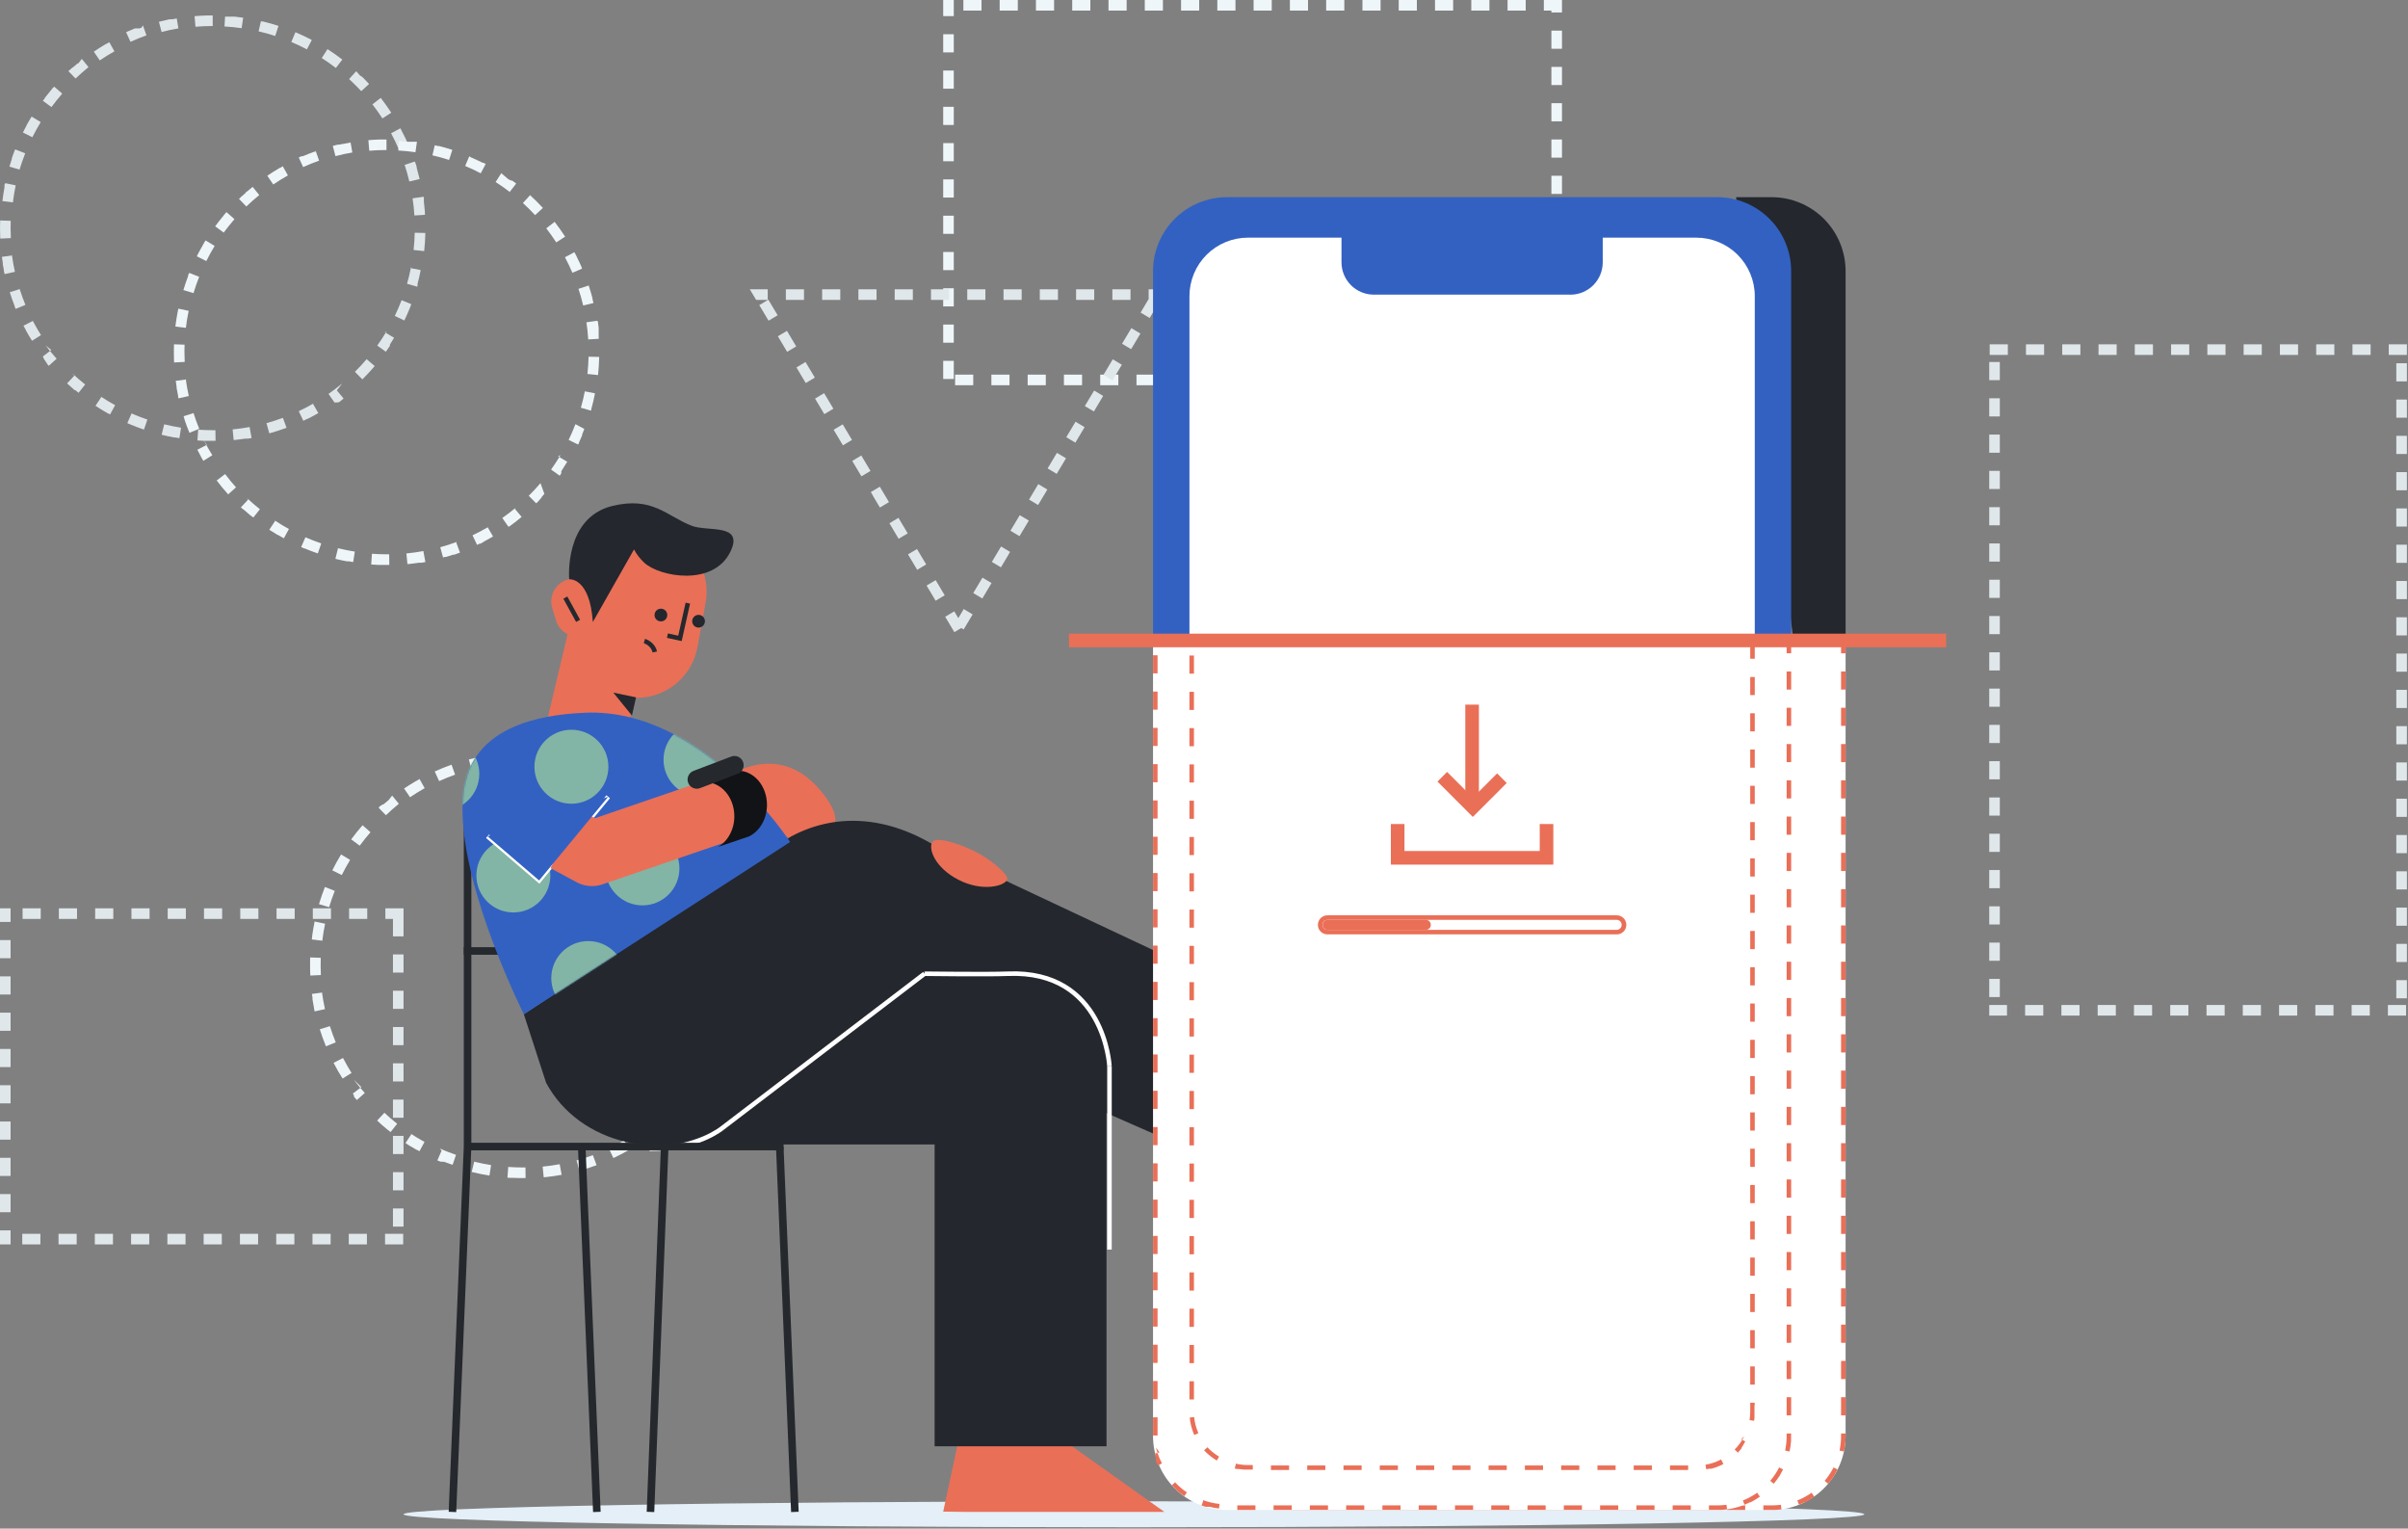 <svg viewBox="0 0 1593 1011" fill="none" xmlns="http://www.w3.org/2000/svg">
<rect x="0" y="0" width="1593" height="1011" fill="#808080" stroke="none"/>
<path fill-rule="evenodd" clip-rule="evenodd" d="M1328.27 227.73H1316.27V234.73H1328.27V227.73ZM1340.27 227.73H1352.27V234.73H1340.27V227.73ZM1376.27 227.73H1364.27V234.73H1376.27V227.73ZM1388.27 227.73H1400.27V234.73H1388.27V227.73ZM1424.27 227.73H1412.27V234.73H1424.27V227.73ZM1436.27 227.73H1448.27V234.73H1436.27V227.73ZM1472.27 227.73H1460.27V234.73H1472.27V227.73ZM1484.27 227.73H1496.27V234.73H1484.27V227.73ZM1520.27 227.73H1508.27V234.73H1520.27V227.73ZM1532.27 227.73H1544.27V234.73H1532.27V227.73ZM1556.27 227.73H1568.27V234.73H1556.27V227.73ZM1315.97 239.42H1322.97V251.42H1315.97V239.42ZM1322.97 263.42H1315.97V275.42H1322.97V263.42ZM1315.97 287.42H1322.97V299.42H1315.97V287.42ZM1322.97 311.42H1315.97V323.42H1322.97V311.42ZM1315.97 335.42H1322.97V347.42H1315.97V335.42ZM1322.97 359.42H1315.97V371.42H1322.97V359.42ZM1315.97 383.42H1322.97V395.42H1315.97V383.42ZM1322.97 407.42H1315.97V419.42H1322.97V407.42ZM1315.97 431.42H1322.97V443.42H1315.97V431.42ZM1322.97 455.42H1315.97V467.42H1322.97V455.42ZM1315.97 479.42H1322.97V491.42H1315.97V479.42ZM1322.97 503.42H1315.97V515.42H1322.97V503.42ZM1315.97 527.42H1322.97V539.42H1315.97V527.42ZM1322.97 551.42H1315.97V563.42H1322.97V551.42ZM1315.97 575.42H1322.97V587.42H1315.97V575.42ZM1322.97 599.42H1315.97V611.42H1322.97V599.42ZM1315.97 623.42H1322.97V635.42H1315.97V623.42ZM1322.97 647.42H1315.97V659.42H1322.97V647.42ZM1315.97 664.68H1327.71V671.68H1315.97V671.42V664.68ZM1351.71 664.68H1339.71V671.68H1351.71V664.68ZM1363.71 664.68H1375.71V671.68H1363.71V664.68ZM1399.71 664.68H1387.71V671.68H1399.71V664.68ZM1411.71 664.68H1423.71V671.68H1411.71V664.68ZM1447.71 664.68H1435.71V671.68H1447.71V664.68ZM1459.71 664.68H1471.71V671.68H1459.71V664.68ZM1495.71 664.68H1483.71V671.68H1495.71V664.68ZM1507.71 664.68H1519.71V671.68H1507.71V664.68ZM1543.71 664.68H1531.71V671.68H1543.71V664.68ZM1555.71 664.68H1567.71V671.68H1555.71V664.68ZM1591.71 664.68H1579.71V671.68H1591.71V664.68ZM1585.27 648.25H1592.27V660.25H1585.27V648.25ZM1592.27 624.25H1585.27V636.25H1592.27V624.25ZM1585.27 600.25H1592.27V612.25H1585.27V600.25ZM1592.27 576.25H1585.27V588.25H1592.27V576.25ZM1585.27 552.25H1592.27V564.25H1585.27V552.25ZM1592.27 528.25H1585.27V540.25H1592.27V528.25ZM1585.27 504.25H1592.27V516.25H1585.27V504.25ZM1592.27 480.25H1585.27V492.25H1592.27V480.25ZM1585.27 456.25H1592.27V468.25H1585.27V456.25ZM1592.27 432.25H1585.27V444.25H1592.27V432.25ZM1585.27 408.25H1592.27V420.25H1585.27V408.25ZM1592.27 384.25H1585.27V396.25H1592.27V384.25ZM1585.27 360.25H1592.27V372.25H1585.27V360.25ZM1592.27 336.25H1585.27V348.25H1592.27V336.25ZM1585.27 312.25H1592.27V324.25H1585.27V312.25ZM1592.27 288.25H1585.27V300.25H1592.27V288.25ZM1585.27 264.25H1592.27V276.25H1585.27V264.25ZM1592.27 240.25H1585.27V252.25H1592.27V240.25ZM1580.27 227.73H1592.27V234.73H1580.27V227.73Z" fill="#E0E7EA"/>
<path fill-rule="evenodd" clip-rule="evenodd" d="M630.97 0H623.97V7V10.65H630.97V0ZM637.32 0H649.32V7H637.32V0ZM673.32 0H661.32V7H673.32V0ZM685.32 0H697.32V7H685.32V0ZM721.32 0H709.32V7H721.32V0ZM733.32 0H745.32V7H733.32V0ZM769.32 0H757.32V7H769.32V0ZM781.32 0H793.32V7H781.32V0ZM817.32 0H805.32V7H817.32V0ZM829.32 0H841.32V7H829.32V0ZM865.32 0H853.32V7H865.32V0ZM877.32 0H889.32V7H877.32V0ZM913.32 0H901.32V7H913.32V0ZM925.32 0H937.32V7H925.32V0ZM961.32 0H949.32V7H961.32V0ZM973.32 0H985.32V7H973.32V0ZM997.32 0H1009.32V7H997.32V0ZM623.97 22.65H630.97V34.65H623.97V22.65ZM630.97 46.65H623.97V58.65H630.97V46.65ZM623.97 70.65H630.97V82.65H623.97V70.65ZM630.97 94.65H623.97V106.65H630.97V94.65ZM623.97 118.65H630.97V130.65H623.97V118.65ZM630.97 142.65H623.97V154.65H630.97V142.65ZM623.97 166.65H630.97V178.65H623.97V166.65ZM630.97 190.65H623.97V202.65H630.97V190.65ZM623.97 214.65H630.97V226.65H623.97V214.65ZM630.97 238.65H623.97V250.65H630.97V238.65ZM631.84 247.77H643.84V254.77H631.84V247.77ZM667.84 247.77H655.84V254.77H667.84V247.77ZM679.84 247.77H691.84V254.77H679.84V247.77ZM715.84 247.77H703.84V254.77H715.84V247.77ZM727.84 247.77H739.84V254.77H727.84V247.77ZM763.84 247.77H751.84V254.77H763.84V247.77ZM775.84 247.77H787.84V254.77H775.84V247.77ZM811.84 247.77H799.84V254.77H811.84V247.77ZM823.84 247.77H835.84V254.77H823.84V247.77ZM859.84 247.77H847.84V254.77H859.84V247.77ZM871.84 247.77H883.84V254.77H871.84V247.77ZM907.84 247.77H895.84V254.77H907.84V247.77ZM919.84 247.77H931.84V254.77H919.84V247.77ZM955.84 247.77H943.84V254.77H955.84V247.77ZM967.84 247.77H979.84V254.77H967.84V247.77ZM1003.84 247.77H991.84V254.77H1003.84V247.77ZM1026.32 236.25H1033.32V248.25H1027.84V254.77H1015.84V247.77H1026.32V236.25ZM1033.32 212.25H1026.32V224.25H1033.32V212.25ZM1026.32 188.25H1033.32V200.25H1026.32V188.25ZM1033.32 164.25H1026.32V176.25H1033.32V164.25ZM1026.32 140.25H1033.32V152.25H1026.32V140.25ZM1033.32 116.25H1026.32V128.25H1033.32V116.25ZM1026.32 92.25H1033.32V104.25H1026.32V92.25ZM1033.32 68.25H1026.32V80.25H1033.32V68.25ZM1026.32 44.25H1033.32V56.25H1026.32V44.25ZM1033.32 20.25H1026.32V32.25H1033.32V20.25ZM1021.32 0H1033.32V8.25H1026.32V7H1021.32V0Z" fill="#EFF6F9"/>
<path fill-rule="evenodd" clip-rule="evenodd" d="M496.05 191.35H507.88V198.35H500.23L496.05 191.35ZM531.88 191.35H519.88V198.35H531.88V191.35ZM543.88 191.35H555.88V198.35H543.88V191.35ZM579.88 191.35H567.88V198.35H579.88V191.35ZM591.88 191.35H603.88V198.35H591.88V191.35ZM627.88 191.35H615.88V198.35H627.88V191.35ZM639.88 191.35H651.88V198.35H639.88V191.35ZM675.88 191.35H663.88V198.35H675.88V191.35ZM687.88 191.35H699.88V198.35H687.88V191.35ZM723.88 191.35H711.88V198.35H723.88V191.35ZM735.88 191.35H747.88V198.35H735.88V191.35ZM759.88 191.35H771.87L767.69 198.35H763.92L766.7 200.01L760.55 210.31L754.55 206.72L759.88 197.79V191.35ZM508.3 198.21L508.292 198.214L508.29 198.21H508.3ZM508.292 198.214L514.44 208.51L508.44 212.1L502.3 201.79L508.292 198.214ZM514.6 222.4L520.6 218.82L520.59 218.8L526.73 229.1L520.73 232.69L517.27 226.88L514.6 222.4ZM532.89 239.43L526.89 243.01L533.04 253.32L539.04 249.73L532.89 239.43ZM545.188 260.031L545.19 260.03L545.17 260L545.188 260.031ZM545.188 260.031L539.19 263.62L543.84 271.41L545.32 273.9L551.32 270.31L545.188 260.031ZM557.49 280.64L557.482 280.645L557.48 280.64H557.49ZM557.482 280.645L563.63 290.95L557.63 294.54L551.49 284.23L557.482 280.645ZM569.782 301.255L569.79 301.25L569.72 301.15L569.782 301.255ZM569.782 301.255L563.79 304.84L569.28 314.04L569.87 315.04L575.87 311.46L569.782 301.255ZM582.09 321.86L582.026 321.898L581.95 321.77L582.09 321.86ZM582.026 321.898L588.1 332.08L582.1 335.66L577.5 327.96L577.44 327.86V327.8V327.72L577.37 327.59L576.09 325.45L582.026 321.898ZM594.366 342.484L594.39 342.47L594.34 342.44L594.366 342.484ZM594.366 342.484L588.39 346.06L590.82 350.13V350.19L590.9 350.33L594.49 356.33L600.49 352.75L594.366 342.484ZM606.69 363.08L606.629 363.116L606.56 363L606.69 363.08ZM606.629 363.116L612.71 373.3L606.71 376.89L606.51 376.56V376.5V376.42L600.69 366.67L606.629 363.116ZM618.98 383.696L618.99 383.69L618.81 383.41L618.98 383.696ZM618.98 383.696L612.99 387.28L613.8 388.65L613.88 388.79L618.96 397.3L624.96 393.71L618.98 383.696ZM637.71 402.54L637.545 402.817L637.45 402.76L637.71 402.54ZM637.545 402.817L643.45 406.35L642.99 407.13L642.9 407.28L637.5 416.28L635.93 415.34L631.35 418.07L628.05 412.54L625.29 407.92L631.29 404.33L633.97 408.82L637.545 402.817ZM649.95 382.03L650.01 381.93L649.95 382.03L649.95 382.03ZM649.95 382.03L643.86 392.23L649.86 395.82L650.46 394.82L655.95 385.62L649.95 382.03ZM662.31 361.32L662.244 361.431L662.21 361.41L662.31 361.32ZM662.244 361.431L668.21 365C668.21 365 667.87 365.56 667.36 366.43V366.5L662.16 375.21L656.16 371.63L662.244 361.431ZM668.46 351.02L674.61 340.71L680.61 344.3L674.46 354.6L668.46 351.02ZM686.91 320.1L680.76 330.41L686.76 333.99L690.5 327.73L692.86 323.78L686.86 320.19L686.91 320.1ZM693.06 309.8L699.21 299.49L705.21 303.08L699.06 313.39L693.06 309.8ZM711.55 278.85L705.4 289.16L711.4 292.75L713.93 288.51L717.52 282.51L711.52 278.92L711.55 278.85ZM723.825 258.291L723.85 258.25L723.79 258.27L723.825 258.291ZM723.825 258.291L717.66 268.54L723.66 272.13L725.66 268.76L729.79 261.85L723.825 258.291ZM736.14 237.64L730 247.94L736 251.53L742.15 241.22L736.15 237.64H736.14ZM742.29 227.33L748.44 217.03L754.44 220.61L751.08 226.25L748.29 230.92L742.29 227.33Z" fill="#E0E7EA"/>
<path fill-rule="evenodd" clip-rule="evenodd" d="M0 600.74H7V609.74H0V607.74V600.74ZM26.95 600.74H14.95V607.74H26.95V600.74ZM38.95 600.74H50.95V607.74H38.95V600.74ZM74.95 600.74H62.95V607.74H74.95V600.74ZM86.95 600.74H98.95V607.74H86.95V600.74ZM122.95 600.74H110.95V607.74H122.95V600.74ZM134.95 600.74H146.95V607.74H134.95V600.74ZM170.95 600.74H158.95V607.74H170.95V600.74ZM182.95 600.74H194.95V607.74H182.95V600.74ZM218.95 600.74H206.95V607.74H218.95V600.74ZM230.95 600.74H242.95V607.74H230.95V600.74ZM254.95 600.74H266.95V619.29H259.95V607.74H254.95V600.74ZM7 621.74H0V633.74H7V621.74ZM0 645.74H7V657.74H0V645.74ZM7 669.74H0V681.74H7V669.74ZM0 693.74H7V705.74H0V693.74ZM7 717.74H0V729.74H7V717.74ZM0 741.74H7V753.74H0V741.74ZM7 765.74H0V777.74H7V765.74ZM0 789.74H7V801.74H0V789.74ZM7 813.74H0V823.01H7V813.74ZM14.73 816.01H26.73V823.01H14.73V816.01ZM50.73 816.01H38.73V823.01H50.73V816.01ZM62.73 816.01H74.73V823.01H62.73V816.01ZM98.73 816.01H86.73V823.01H98.73V816.01ZM110.73 816.01H122.73V823.01H110.73V816.01ZM146.73 816.01H134.73V823.01H146.73V816.01ZM158.73 816.01H170.73V823.01H158.73V816.01ZM194.73 816.01H182.73V823.01H194.73V816.01ZM206.73 816.01H218.73V823.01H206.73V816.01ZM242.73 816.01H230.73V823.01H242.73V816.01ZM254.73 816.01H266.73V823.01H254.73V816.01ZM266.95 799.24H259.95V811.24H266.95V799.24ZM259.95 775.24H266.95V787.24H259.95V775.24ZM266.95 751.24H259.95V763.24H266.95V751.24ZM259.95 727.24H266.95V739.24H259.95V727.24ZM266.95 703.24H259.95V715.24H266.95V703.24ZM259.95 679.24H266.95V691.24H259.95V679.24ZM266.95 655.24H259.95V667.24H266.95V655.24ZM259.95 631.24H266.95V643.24H259.95V631.24Z" fill="#E0E7EA"/>
<path fill-rule="evenodd" clip-rule="evenodd" d="M140.71 10.24H136.65C133.99 10.31 131.34 10.46 128.72 10.69L129.31 17.69C133.07 17.37 136.91 17.21 140.71 17.21V10.24ZM116.82 12.24C115.9 12.4 114.99 12.56 114.07 12.74H113.91H113.8H112.92H112.84H112.65H112.48H112.38L112.11 12.79H112.01L111.78 12.84C109.54 13.31 107.33 13.84 105.13 14.4L106.9 21.17C110.56 20.17 114.31 19.41 118.04 18.77L116.86 11.87L116.82 12.24ZM92.3 18.77L93.63 18.29L94.55 16.78L96.89 23.38C93.32 24.65 89.77 26.08 86.32 27.65L83.42 21.28C85.25 20.45 87.1 19.65 88.97 18.9L89.14 18.83H89.19L89.34 18.77H89.4H89.46H89.57H89.9H90.16H90.25H90.41H90.51H90.67H90.76H90.82H90.91H91.07H91.12H91.21H91.7H91.8H92.04H92.17H92.3ZM71.81 28.22L70.5 28.96L70.34 29.05H70.29H70.22H70.16C67.4 30.663 64.704 32.367 62.07 34.16L66.01 39.95C69.14 37.81 72.4 35.79 75.7 33.95L72.27 27.85L71.81 28.22ZM51.92 41.77L51.99 41.71L54.12 38.95L58.54 44.38C55.6 46.77 52.73 49.31 50 51.94L45.14 46.94H45.19H45.24L45.29 46.89H45.35L45.41 46.83L45.46 46.78H45.52L45.58 46.72L45.65 46.66H45.71L45.77 46.6L45.84 46.54L45.97 46.42L46.04 46.36L46.11 46.3L46.24 46.17L46.3 46.11L46.36 46.05L46.57 45.86L46.64 45.8L46.71 45.74L46.84 45.62L46.91 45.56L46.98 45.5L47.18 45.31H47.24L47.3 45.25L47.43 45.13L47.49 45.07L47.55 45.01L47.61 44.95L47.68 44.89L47.74 44.83L47.79 44.78H47.85L47.9 44.73L47.96 44.67L48.02 44.62V44.57H48.07L48.13 44.52H48.18H48.23H48.29L48.35 44.47H48.41L48.47 44.41L48.54 44.35L48.65 44.25L48.72 44.18L48.79 44.11C49.52 43.47 50.25 42.85 50.99 42.23L51.19 42.06L51.26 42L51.33 41.94H51.39H51.44H51.49H51.54H51.6H51.66H51.72L51.85 41.83L51.92 41.77ZM34.74 58.35L34.68 58.41L34.63 58.47L34.55 58.54H34.5L34.45 58.6V58.65V58.7V58.75V58.8L34.4 58.86L34.34 58.92L34.17 59.12L34.11 59.2C32.603 60.98 31.134 62.8 29.7 64.66L29.65 64.73V64.79V64.84V64.89V64.94V65L29.6 65.06L29.55 65.12L29.5 65.18L28.38 66.68L34.03 70.82C36.27 67.77 38.67 64.82 41.16 61.93L35.89 57.32L34.74 58.35ZM17.8 82.39C18.69 80.81 19.6 79.24 20.55 77.69L20.93 77.1L26.93 80.75C24.96 84.01 23.1 87.37 21.41 90.75L15.15 87.63C15.92 86.07 16.73 84.53 17.56 83.01L17.62 82.9V82.81V82.76L17.67 82.67L17.8 82.44V82.39ZM9.84 99.14C9.14 100.92 8.47 102.71 7.84 104.53V104.64V104.92V104.97V105.02V105.07V105.13L7.78 105.28V105.33C7.23 106.93 6.72 108.55 6.23 110.18L12.93 112.18C14.02 108.56 15.28 104.94 16.67 101.42L10.16 98.84L9.84 99.14ZM2.96 122.34V122.14L3.53 121.15L10.38 122.58C9.61 126.28 8.99 130.06 8.54 133.83L1.59 132.99C1.96 129.93 2.41 126.99 2.96 123.99V123.81V123.63V123.46V123.38V123.26V123.13V123.05V122.93V122.82V122.67V122.54V122.41V122.34ZM0.09 145.94V146.28V146.54V146.61V146.68C0.09 147.264 0.075 147.85 0.059 148.437C0.047 148.905 0.035 149.374 0.03 149.84V150V150.08V150.31V150.38V150.45V150.54V150.93V150.99V151.77V151.87V151.92V151.921C0.03 153.091 0.03 154.26 0.1 155.43V155.54V155.59V155.64V155.74V155.97C0.1 156.58 0.1 157.19 0.18 157.8L7.18 157.46C7.07 155.27 7.02 153.05 7.02 150.85V150.849C7.02 149.25 7.02 147.64 7.1 146.04L0.1 145.8L0.09 145.94ZM7.919 168.976L8.19 168.94L7.86 168.55C7.88 168.692 7.899 168.834 7.919 168.976ZM7.919 168.976L1.25 169.87C1.44 171.24 1.64 172.61 1.86 173.97V174.1V174.22V174.44V174.6V174.65V174.76V174.81C2.07 176.019 2.3 177.219 2.53 178.418L2.53 178.418L2.53 178.42V178.47V178.52V178.57V178.68V178.89V178.97C2.69 179.75 2.85 180.52 3.03 181.29L9.86 179.77C9.071 176.219 8.421 172.595 7.919 168.976ZM13.14 191.17L13.018 191.208C12.989 191.115 12.96 191.023 12.93 190.93L13.14 191.17ZM13.018 191.208C14.137 194.725 15.407 198.23 16.81 201.64L10.34 204.31L10.21 203.988C10.047 203.585 9.889 203.194 9.73 202.79V202.62V202.51C8.537 199.477 7.447 196.397 6.46 193.27L13.018 191.208ZM21.727 212.272L21.81 212.23L21.45 211.74C21.542 211.917 21.634 212.095 21.727 212.272ZM21.727 212.272L15.55 215.41C15.824 215.935 16.104 216.458 16.384 216.978L16.384 216.979L16.384 216.979L16.385 216.981C16.605 217.391 16.825 217.801 17.04 218.21L17.14 218.4V218.45V218.51L17.27 218.75C18.52 220.99 19.82 223.2 21.19 225.36L27.11 221.63C25.216 218.599 23.393 215.451 21.727 212.272ZM33.95 231.5L33.088 232.151C32.099 230.935 31.136 229.702 30.21 228.46L33.95 231.5ZM33.088 232.151C34.503 233.892 35.971 235.6 37.46 237.26L32.26 241.94L31.54 241.14L31.48 241.06L31.31 240.86L31.25 240.79L31.2 240.72L31.14 240.66L31.09 240.6H31.04V240.55V240.5V240.45V240.4V240.35V240.3V240.25V240.2L30.99 240.14L30.94 240.09V240.04L30.89 239.98L30.84 239.93L30.79 239.87L30.74 239.82L30.69 239.76L30.64 239.7L30.59 239.65L30.54 239.59L30.49 239.53L30.44 239.47L30.39 239.41L30.34 239.35L30.29 239.29L30.24 239.22L30.19 239.16L30.14 239.1L30.08 239.04V238.97V238.91V238.85V238.78L30.03 238.71L29.98 238.64L29.93 238.58L29.88 238.51L29.77 238.37L29.71 238.31L29.66 238.24L29.61 238.18L29.55 238.12L29.5 238.06L29.45 237.99L29.4 237.93L29.35 237.86L29.3 237.8L29.25 237.73V237.67V237.6L29.2 237.54L29.15 237.48L29.1 237.42L29.05 237.36L29 237.3V237.24V237.18V237.12V237.06L28.95 237.01L28.9 236.96L28.85 236.9L28.8 236.84V236.79V236.73V236.68L28.75 236.62V236.57L28.7 236.51L28.65 236.46L28.6 236.41V236.35V236.3V236.25V236.2V236.15L28.55 236.1H28.5V236.04V235.98L28.45 235.91L28.36 235.79V235.72L33.088 232.151ZM44.38 253.56L49.18 248.45L47.7 246.83C50.46 249.43 53.33 251.93 56.33 254.28L51.99 259.77C51.517 259.421 51.106 259.079 50.682 258.727L50.557 258.624L50.42 258.51L50.35 258.45L50.16 258.29L50.1 258.24L50.04 258.19H49.99H49.94V258.14H49.89H49.84L49.78 258.09L49.73 258.04H49.68H49.62H49.57H49.52L49.46 257.99V257.94H49.4L49.34 257.89H49.28H49.22L49.17 257.84L49.11 257.79L49.05 257.74L48.98 257.69L48.92 257.64L48.86 257.59L48.8 257.53L48.74 257.48L48.68 257.43V257.38L48.62 257.33L48.55 257.28L48.48 257.23L48.42 257.18L48.36 257.12L48.3 257.06L48.23 257L48.17 256.95L48.11 256.9L48.04 256.84L47.97 256.78L47.91 256.72L47.85 256.66L47.78 256.61L47.71 256.55L47.64 256.49L47.57 256.43L47.5 256.37L47.29 256.18L47.22 256.12L47.15 256.06L47.01 255.93L46.94 255.87L46.87 255.81L46.59 255.56L44.38 253.56ZM67.04 262.54L63.18 268.38C64.35 269.15 65.52 269.9 66.7 270.63C68.103 271.541 69.531 272.344 70.968 273.152L71.39 273.39H71.45L71.59 273.47H71.64L72.81 274.11L76.16 267.97C72.84 266.16 69.55 264.18 66.39 262.09L67.04 262.54ZM87.039 273.444L87.04 273.44L86.87 273.37L87.039 273.444ZM87.039 273.444L84.23 279.85L86.11 280.66C89.11 281.92 92.154 283.073 95.24 284.12L97.5 277.5C93.968 276.3 90.456 274.935 87.039 273.444ZM108.6 280.77L106.93 287.54C109.69 288.22 112.49 288.82 115.31 289.34H115.48H115.58H116.04L118.69 289.78L119.77 282.86C116.03 282.28 112.27 281.52 108.6 280.62V280.77ZM130.61 291.3L131.1 284.3V284.18C134.28 284.41 137.51 284.52 140.71 284.52H142.51L142.6 291.52H134.45C133.17 291.46 131.88 291.39 130.61 291.3ZM165.19 282.41C161.47 283.1 157.67 283.63 153.9 284L154.58 291H155H155.24C157.57 290.76 159.89 290.46 162.18 290.11H162.28H162.46H162.61H162.73H163.55H163.65H163.82H164.09C164.88 289.98 165.67 289.84 166.45 289.69L165.18 282.81L165.19 282.41ZM176.29 279.86C179.94 278.85 183.59 277.68 187.14 276.36L189.57 282.93C185.837 284.317 182.03 285.543 178.15 286.61L176.29 279.86ZM207.74 266.65C204.46 268.56 201.07 270.34 197.65 271.95L200.65 278.28C201.59 277.84 202.52 277.39 203.44 276.93L203.55 276.88H203.68H203.75L203.84 276.83H203.89C206.063 275.73 208.197 274.573 210.29 273.36H210.35L210.45 273.31L210.61 273.22L207.1 267.16L207.74 266.65ZM217.34 260.52C220.4 258.34 223.49 256.01 226.4 253.58L222.82 258.2L227.31 263.57C226.43 264.303 225.55 265.023 224.67 265.73L224.6 265.79H224.52L224.4 265.89L224.33 265.95L224.27 266L224.21 266.05H224.16H224.11H224.06H224.01H223.95H223.89H223.84L223.79 266.1H223.74H223.68H223.62H223.56H223.5H223.45H223.4L223.34 266.15H223.29H223.24H223.19H223.13H223.07H223.02L222.97 266.2H222.92H222.86H222.81H222.76H222.7H222.64H222.59H222.54H222.49H222.43H222.38H222.33H222.28H222.23H222.18H222.13H222.08H222.02H221.96H221.91H221.86H221.81H221.76H221.71H221.65H221.59L221.52 266.25H221.46H221.4H221.34L217.34 260.52ZM242.55 237.54C240.1 240.43 237.49 243.24 234.8 245.91L239.73 250.91C242.57 248.09 245.287 245.157 247.88 242.11L242.55 237.54ZM255.143 220.083C255.36 219.723 255.576 219.362 255.79 219L254.7 219.82L255.143 220.083ZM255.143 220.083C253.399 222.971 251.544 225.812 249.57 228.55L255.26 232.62C256.11 231.44 256.93 230.24 257.74 229.03L257.89 228.82V228.74L257.94 228.67V228.59V228.53V228.48V228.43V228.38V228.33V228.27V228.21V228.15V228.09V228.03V227.97L257.99 227.9L258.09 227.76V227.69V227.62L258.24 227.39C259.08 226.057 259.9 224.723 260.7 223.39L255.143 220.083ZM265.69 198.49C264.34 202.03 262.82 205.55 261.18 208.96L267.48 211.96C268.853 209.12 270.13 206.23 271.31 203.29L271.37 203.15V203.06L271.45 202.85C271.499 202.726 271.547 202.603 271.596 202.48C271.767 202.047 271.937 201.616 272.1 201.18L265.72 198.54L265.69 198.49ZM271.781 177.348C271.832 177.096 271.881 176.843 271.93 176.59L271.43 177.28L271.781 177.348ZM271.781 177.348C271.089 180.816 270.25 184.287 269.28 187.68L276.01 189.6C276.01 189.474 276.058 189.348 276.106 189.225C276.13 189.163 276.153 189.101 276.17 189.04L276.24 188.79V188.68V188.63V188.54V188.49V188.06V187.93V187.85V187.67L276.3 187.45C277.06 184.537 277.727 181.593 278.3 178.62L271.781 177.348ZM274.36 153.94C274.27 157.74 274.03 161.57 273.62 165.32L280.62 166.07C281.053 162.117 281.31 158.117 281.39 154.07L274.39 153.92L274.36 153.94ZM272.94 131.17L279.87 130.17L280.42 130.31V130.38V130.46V130.54V130.98V131.1V131.25V131.41V131.54V132.24V132.36V132.49V132.54V132.67V132.75V132.97V133.14V133.47C280.687 135.597 280.903 137.74 281.07 139.9V140.18V140.41V140.54V141.11V141.21V141.26L281.13 142.08L274.13 142.51C273.94 138.72 273.5 134.91 272.94 131.17ZM274.34 106.84L267.69 109.03C268.88 112.63 269.92 116.31 270.79 120.03L277.61 118.41C277.05 116.07 276.437 113.737 275.77 111.41V111.36L275.7 111.15L275.65 111V110.95V110.85V110.8V110.7V110.65V110.49V110.44V110.39C275.628 110.302 275.601 110.215 275.57 110.13V110.08C275.3 109.22 275.03 108.37 274.75 107.52L274.34 106.84ZM258.74 88.14L264.91 84.84L265.53 86.16C266.23 87.493 266.913 88.827 267.58 90.16L267.71 90.41C267.724 90.434 267.74 90.46 267.757 90.485C267.802 90.554 267.85 90.627 267.85 90.7L267.97 90.95C267.999 91.022 268.033 91.092 268.07 91.16L268.17 91.36C268.209 91.424 268.243 91.49 268.27 91.56L268.37 91.77L268.49 92.02L268.59 92.23L268.66 92.4C268.691 92.486 268.727 92.569 268.77 92.65C268.789 92.695 268.816 92.739 268.843 92.782C268.887 92.853 268.93 92.921 268.93 92.99C269.33 93.883 269.72 94.773 270.1 95.66L263.67 98.41C262.18 94.94 260.52 91.48 258.74 88.14ZM251.91 64.73L246.38 69.02C248.71 72.02 250.93 75.14 252.99 78.32L258.85 74.54C256.67 71.207 254.353 67.947 251.9 64.76L251.91 64.73ZM230.93 52.28L235.65 47.11L238.22 50.02L238.28 50.07H238.33H238.38L238.43 50.12H238.48H238.53V50.17V50.22L238.58 50.27H238.63L238.68 50.32H238.73H238.78H238.83L238.88 50.37L238.93 50.42V50.47L238.98 50.52H239.03H239.08H239.13H239.19L239.25 50.57L239.3 50.62L239.36 50.68L239.41 50.73L239.46 50.78L239.51 50.84H239.56L239.62 50.9H239.68L239.74 50.96L239.8 51.02L239.86 51.08L239.92 51.14L239.98 51.2L240.04 51.26L240.1 51.32L240.17 51.38L240.23 51.44L240.29 51.51L240.42 51.64L240.49 51.71L240.55 51.77L241.07 52.3C241.95 53.19 242.81 54.09 243.66 55.01L243.72 55.07L243.91 55.27L243.97 55.34L244.03 55.41L244.09 55.48L244.15 55.54L239.01 60.28C236.44 57.54 233.72 54.83 230.93 52.28ZM216.65 32.49L212.86 38.38C216.05 40.43 219.19 42.64 222.19 44.95L226.46 39.4C223.287 36.96 220.017 34.657 216.65 32.49ZM192.72 27.75L195.45 21.31C199.143 22.87 202.757 24.583 206.29 26.45L203.02 32.64C199.67 30.87 196.21 29.23 192.72 27.75ZM172.65 13.9L171.07 20.72C174.75 21.58 178.45 22.6 182.07 23.77L184.24 17.11C180.96 16.05 177.627 15.107 174.24 14.28H174.08H173.98H173.75L172.65 14.02V13.9ZM148.52 17.5L148.92 10.5L148.96 11H151.03H151.22H151.32H151.55H151.61H151.79H154.59H154.76H155.04H155.1C157.03 11.19 158.95 11.43 160.86 11.7L159.86 18.63C156.12 18.1 152.31 17.71 148.52 17.5Z" fill="#E0E7EA"/>
<path fill-rule="evenodd" clip-rule="evenodd" d="M255.68 92.26H251.34C248.773 92.34 246.223 92.487 243.69 92.7L244.28 99.7C248.04 99.38 251.88 99.22 255.68 99.22V92.26ZM231.79 94.26C230.08 94.55 228.37 94.87 226.68 95.26H226.47H226.36H226.14H226.09H225.88H225.77L225.55 95.54H225.44L225.23 95.59H225.18H225.12H224.91H224.8H224.59H224.54L224.27 95.65H224.16H223.95H223.84H223.63H223.52L223.31 95.7L220.16 96.48L221.93 103.26C225.59 102.26 229.34 101.49 233.07 100.86L231.89 93.96L231.79 94.26ZM208.31 100.36L208.6 100.26L208.77 99.65L211.11 106.24C207.54 107.51 203.99 108.95 200.54 110.51L197.64 104.14L199.41 103.36L199.55 103.3H199.9H200.12H200.22H200.42L200.67 103.19C203.037 102.183 205.437 101.24 207.87 100.36H208.04H208.11H208.16H208.26H208.31ZM186.78 110.18L185.46 110.93H185.41H185.35H185.3H185.24C182.38 112.597 179.58 114.363 176.84 116.23L180.78 122.01C183.91 119.88 187.17 117.86 190.47 116.01L187.04 109.91L186.78 110.18ZM165.2 125.2L166.96 123.74L167.1 123.56L171.52 128.99C168.58 131.38 165.71 133.93 162.98 136.56L158.12 131.56L159.12 130.56L159.19 130.5L159.39 130.31L159.46 130.25L159.53 130.19L159.67 130.07L159.73 130.01L159.79 129.95L159.99 129.77L160.06 129.71L160.13 129.65L160.26 129.53L160.32 129.47H160.38L160.51 129.35L160.58 129.29L160.65 129.23L160.72 129.17L160.85 129.05L160.91 128.99L160.97 128.93L161.17 128.75L161.24 128.69L161.31 128.63L161.45 128.5L161.52 128.44L161.59 128.38L161.8 128.2L161.87 128.14L162.08 127.96L162.14 127.9L162.21 127.84L162.41 127.66L162.48 127.6L162.55 127.54L162.68 127.08L162.75 127.02H162.82L162.96 126.9L163.03 126.84L163.1 126.78H163.16L163.23 126.72H163.3H163.36L163.42 126.66L163.49 126.6L163.55 126.54L164.41 125.87L164.47 125.82L164.53 125.77L164.58 125.72L164.64 125.67L164.69 125.62L164.75 125.57L164.81 125.52L164.87 125.47L164.93 125.42L164.98 125.37H165.03L165.08 125.32L165.14 125.26L165.2 125.2ZM149.71 140.39L148.85 141.39L148.67 141.6L148.61 141.67L148.55 141.73L148.43 141.87L148.37 141.94L148.32 142.01L148.27 142.08L148.16 142.21L148.11 142.27L148.06 142.34L147.95 142.48L147.9 142.55V142.61L147.84 142.68L147.72 142.82L147.66 142.89L147.6 142.96L147.42 143.17C145.67 145.29 143.97 147.46 142.35 149.68L147.99 153.82C150.23 150.77 152.63 147.82 155.12 144.93L149.85 140.32L149.71 140.39ZM134.37 161.71C134.76 161.01 135.15 160.36 135.55 159.71L136 159L142 162.65C140.03 165.91 138.17 169.26 136.48 172.65L130.22 169.52L130.45 169.06V169C131.69 166.56 132.99 164.17 134.37 161.81V161.76V161.71ZM124.84 181.15L124.45 182.15V182.2L124.39 182.35V182.44V182.65V182.78L124.31 183C123.237 185.833 122.263 188.707 121.39 191.62L121.32 191.84L128.02 193.84C129.11 190.21 130.37 186.59 131.76 183.07L125.25 180.49L124.84 181.15ZM117.52 206.35C117.66 205.62 117.81 204.88 117.96 204.15V204.14L124.81 205.57C124.04 209.27 123.42 213.06 122.97 216.82L116.02 215.98C116.393 212.86 116.87 209.77 117.45 206.71C117.458 206.665 117.469 206.62 117.481 206.575C117.501 206.5 117.52 206.425 117.52 206.35ZM115.09 227.95V228.3V228.54V228.62V228.69C115.09 229.239 115.075 229.818 115.06 230.404L115.06 230.404L115.06 230.404C115.047 230.885 115.035 231.372 115.03 231.85V232.01V232.08V232.23V232.3V232.37V232.54V232.69V232.93V233.1V233.82V233.87C115.03 235.09 115.03 236.29 115.1 237.5V237.55V237.61V237.66V237.71V237.94C115.1 238.361 115.126 238.783 115.151 239.204C115.161 239.373 115.172 239.541 115.18 239.71L122.18 239.37C122.07 237.19 122.02 234.96 122.02 232.77C122.02 231.17 122.02 229.55 122.1 227.96L115.1 227.71L115.09 227.95ZM122.928 250.985L123.19 250.95L122.89 250.71L122.928 250.985ZM122.928 250.985L116.26 251.88C116.43 253.16 116.62 254.43 116.82 255.7V255.79V255.97V256.07V256.18V256.38V256.48V256.53C117.12 258.283 117.453 260.027 117.82 261.76V261.81V261.97V262.02V262.37L118.06 263.45L124.89 261.93C124.09 258.33 123.433 254.645 122.928 250.985ZM128.14 273.18L128.021 273.218C127.984 273.102 127.947 272.986 127.91 272.87L128.14 273.18ZM128.021 273.218C129.134 276.711 130.397 280.192 131.8 283.58L125.32 286.25C124.133 283.363 123.04 280.43 122.04 277.45V277.4L121.98 277.2V277.15V277.1V276.88L121.92 276.71C121.845 276.47 121.768 276.232 121.69 275.995C121.613 275.757 121.535 275.52 121.46 275.28L128.021 273.218ZM136.536 294.374L136.82 294.23L134.82 291.16C135.374 292.236 135.947 293.308 136.536 294.374ZM136.536 294.374L130.55 297.42C130.967 298.229 131.392 299.033 131.815 299.834L131.815 299.835C132.062 300.301 132.307 300.766 132.55 301.23L132.69 301.47L132.78 301.63V301.69L132.84 301.79L132.9 301.89V301.95L132.96 302.06L133.04 302.21V302.26L133.13 302.41L133.22 302.56L133.31 302.72C133.36 302.8 133.41 302.88 133.45 302.96L133.56 303.15L133.66 303.3L133.78 303.5L133.88 303.65L133.94 303.75L133.99 303.84V303.89L134.09 304.06C134.146 304.15 134.204 304.24 134.262 304.33L134.263 304.331L134.263 304.332L134.264 304.333L134.264 304.333C134.36 304.483 134.457 304.635 134.55 304.79L140.47 301.06C139.11 298.878 137.788 296.64 136.536 294.374ZM148.92 313.54L148.92 313.54L148.89 313.5L148.92 313.54ZM148.92 313.54C151.162 316.546 153.621 319.492 156.14 322.3L150.94 326.97C148.273 324.01 145.74 320.94 143.34 317.76L148.92 313.54ZM159.35 335.54L164.15 330.44L163.3 329.33C166.06 331.92 168.93 334.43 171.93 336.78L167.59 342.27L166.31 341.27L166.24 341.21L166.12 341.12L166.06 341.07H166.01H165.96H165.91L165.85 341.02L165.79 340.97L165.73 340.92L165.66 340.87L165.6 340.81L165.53 340.75L165.39 340.63L165.31 340.57C163.903 339.41 162.533 338.227 161.2 337.02L161.14 336.96L161.07 336.9L161 336.84L160.94 336.78H160.88H160.82H160.76H160.71L160.64 336.73L160.56 336.66L159.35 335.54ZM182.02 344.54L178.15 350.37L178.68 350.72H178.73C180.24 351.72 181.78 352.66 183.33 353.59H183.39L183.48 353.65H183.56H183.62C185 354.46 186.39 355.24 187.79 356.01L191.14 349.86C187.82 348.05 184.54 346.08 181.38 343.99L182.02 344.54ZM199.21 361.85L202.02 355.44L201.89 355.27C205.36 356.79 208.93 358.18 212.52 359.39L210.26 366.02C207.273 365 204.33 363.887 201.43 362.68H201.38H201.29H201.14L199.21 361.85ZM223.55 362.8L221.88 369.6C224.36 370.21 226.88 370.76 229.4 371.23H229.62H229.78H229.88H230.44H230.57H230.71C231.71 371.41 232.66 371.57 233.64 371.73L234.73 364.81C230.98 364.22 227.22 363.47 223.55 362.56V362.8ZM245.56 373.34L246.05 366.34V366.25C249.23 366.47 252.46 366.59 255.66 366.59H257.46L257.55 373.59H249.96C248.48 373.53 247.02 373.45 245.56 373.34ZM280.14 364.44C276.42 365.13 272.62 365.67 268.85 366.04L269.53 373.04H269.96H270.19H270.24C272.57 372.8 274.88 372.51 277.18 372.15H277.28H277.45H277.6H277.72H278.24H278.34H278.78H279.05L281.41 371.74L280.14 364.85V364.44ZM291.24 361.93C294.89 360.93 298.54 359.75 302.09 358.44L301.87 358.93L304.3 365.49C303.09 365.94 301.87 366.37 300.65 366.79H300.6L300.38 366.86H300.19H299.98H299.88H299.77C298.33 367.33 296.89 367.78 295.43 368.21L295.17 368.29H295.01L294.86 368.34H294.32L293.1 368.68L291.24 361.93ZM322.69 348.73C319.41 350.63 316.02 352.41 312.6 354.03L315.6 360.36L317.29 359.55H317.39H317.47H317.61H317.7H317.8H317.86L318.04 359.46L318.33 359.32L321.25 357.54L321.91 357.19H321.96C323.38 356.43 324.787 355.643 326.18 354.83L322.67 348.78L322.69 348.73ZM332.3 342.59C335.35 340.42 338.44 338.09 341.35 335.66L340.6 336.51L345.09 341.88C342.77 343.82 340.383 345.687 337.93 347.48L337.85 347.54L337.63 347.7L337.56 347.76L337.48 347.81L337.33 347.92L337.26 347.97L337.19 348.02L337.12 348.07H337.05L336.99 348.12L336.93 348.17H336.86L336.8 348.22L336.74 348.27H336.68H336.62H336.56H336.51H336.46H336.41H336.36L336.3 348.32L332.3 342.59ZM357.55 319.54C355.1 322.42 352.49 325.24 349.8 327.9L354.73 332.9C355.26 332.38 355.79 331.84 356.31 331.31L356.38 331.24L356.44 331.17L356.57 331.04L356.62 330.98L356.68 330.92L356.74 330.86V330.81L356.79 330.75V330.69L356.85 330.63H356.9L356.95 330.58V330.53L357 330.48H357.06L357.13 330.41L357.19 330.35V330.29V330.23L357.3 330.12L357.37 330.05L357.43 329.98L357.54 329.86L357.61 329.79L357.67 329.72L357.73 329.65L357.83 329.54L357.89 329.47L357.95 329.4L358.05 329.28L358.11 329.22L358.17 329.16L358.23 329.1L358.28 329.05V328.99L358.33 328.94H358.38V328.89V328.84V328.79V328.74L358.43 328.68V328.63L358.48 328.57V328.51L358.53 328.45L358.65 328.32L358.71 328.25C358.823 328.123 358.938 327.996 359.053 327.868L359.053 327.868C359.429 327.452 359.807 327.033 360.12 326.62L357.55 319.54ZM370.024 302.276C370.282 301.852 370.537 301.426 370.79 301L369.24 301.81L370.024 302.276ZM370.024 302.276C368.315 305.092 366.499 307.874 364.57 310.55L370.26 314.62L371.02 313.55L371.18 313.32V313.24V313.16L371.28 313.01V312.94L371.33 312.87V312.8V312.74V312.67V312.6V312.54V312.48V312.42V312.36V312.3V312.25V312.19V312.13V312.08V312.03V311.97V311.92V311.87V311.81V311.74V311.67L371.38 311.59V311.52L371.44 311.44L371.58 311.22C372.847 309.307 374.067 307.36 375.24 305.38L370.024 302.276ZM380.69 280.49C379.34 284.02 377.82 287.54 376.18 290.95L382.48 294C382.533 293.889 382.586 293.779 382.639 293.67L382.642 293.663L382.644 293.66C382.809 293.316 382.972 292.976 383.13 292.63V292.58V292.41L383.2 292.26C383.82 290.91 384.42 289.56 385 288.19L385.13 287.89V287.81V287.75V287.43V287.38V287.33C385.13 287.274 385.16 287.217 385.191 287.158C385.205 287.132 385.218 287.107 385.23 287.08C385.69 285.96 386.14 284.83 386.57 283.7L380.69 280.54V280.49ZM386.884 258.826L386.93 258.59L386.75 258.8L386.884 258.826ZM386.884 258.826C386.173 262.468 385.298 266.117 384.28 269.67L391.01 271.59L391.08 271.35V271.2V270.97V270.9C392.073 267.373 392.92 263.787 393.62 260.14L386.884 258.826ZM389.36 235.94C389.27 239.73 389.03 243.56 388.63 247.32L395.63 248.06C396.05 244.12 396.307 240.12 396.4 236.06L389.4 235.91L389.36 235.94ZM387.94 213.16L394.87 212.16L395.49 212.45C395.7 213.87 395.89 215.3 396.05 216.73V216.95V217.01V217.12V217.17V217.22V217.33V217.43V217.48V217.54V217.93V217.99V218.04V218.25V220.07V221.8V222.06V222.33V222.54V222.65V222.7V222.86V222.91V222.97C396.059 223.07 396.069 223.172 396.079 223.273C396.104 223.536 396.13 223.8 396.13 224.06L389.13 224.5C388.94 220.71 388.5 216.9 387.94 213.16ZM389.34 188.84L382.7 191.03C383.88 194.62 384.92 198.31 385.8 202.03L392.61 200.42C392.4 199.54 392.18 198.67 391.96 197.81V197.76V197.71V197.47V197.31V197.26C391.24 194.51 390.43 191.78 389.54 189.1L389.34 188.84ZM373.74 170.13L379.91 166.84L380.2 167.17C380.65 168 381.08 168.83 381.5 169.67V169.78C382.63 172 383.7 174.26 384.7 176.55V176.62V176.72C384.765 176.88 384.833 177.035 384.9 177.19L384.9 177.19C384.968 177.345 385.035 177.5 385.1 177.66L378.67 180.41C377.18 176.93 375.52 173.47 373.74 170.13ZM366.91 146.73L361.38 151.02C363.71 154.02 365.93 157.14 367.99 160.31L373.86 156.5C371.68 153.167 369.363 149.91 366.91 146.73ZM345.93 134.27L350.66 129.11V129.06C353.607 131.76 356.44 134.58 359.16 137.52L354.01 142.27C351.44 139.54 348.73 136.83 345.93 134.27ZM331.66 114.49L331.625 114.544L331.62 114.54L331.66 114.49ZM331.625 114.544L327.88 120.38C331.06 122.38 334.2 124.63 337.2 126.94L341.47 121.39L339.38 119.81H339.31L339.16 119.7L339.09 119.65L339.02 119.6L338.96 119.55L338.9 119.5H338.84L338.78 119.45H338.72H338.66H338.61H338.56H338.51H338.46H338.41H338.35H338.29L338.23 119.4L338.11 119.31H338.05H337.98H337.92L337.86 119.26H337.8L337.73 119.21L337.6 119.13L337.53 119.08H337.47L337.4 119.03H337.34H337.27H337.2L337.13 118.98L337.07 118.93H337L336.88 118.85L336.82 118.8L336.76 118.75L336.68 118.7L336.61 118.65L336.55 118.6H336.47L336.34 118.51L336.26 118.45L336.17 118.39L335.95 118.24L331.625 114.544ZM307.73 109.75L310.46 103.3L310.95 103.79C313.763 105.01 316.53 106.287 319.25 107.62H319.3L319.46 107.7H319.56H319.64H319.78H319.87L321.3 108.44L318.03 114.63C314.73 112.86 311.22 111.22 307.73 109.75ZM287.66 95.9L286.08 102.72C289.76 103.57 293.46 104.6 297.08 105.77L299.24 99.11C296.39 98.19 293.51 97.35 290.59 96.61H290.54H290.48H290.33H290.09H289.98H289.83C289.574 96.549 289.318 96.487 289.063 96.426C288.603 96.314 288.144 96.203 287.68 96.1L287.66 95.9ZM263.49 99.54L263.89 92.54L263.95 93.29C265.903 93.41 267.843 93.563 269.77 93.75H270.05H270.27H270.38H270.55H272.18H272.28H275.34H275.46H275.66H275.83L274.83 100.68C271.09 100.14 267.28 99.76 263.49 99.54Z" fill="#EFF6F9"/>
<path fill-rule="evenodd" clip-rule="evenodd" d="M345.81 497.74H343.09C340.03 497.8 336.973 497.96 333.92 498.22H333.82L334.42 505.22C338.19 504.9 342.02 504.74 345.81 504.74V497.74ZM321.92 499.74C317.99 500.41 314.07 501.25 310.2 502.26L311.96 509.04C315.62 508.04 319.37 507.28 323.11 506.64L321.92 499.74ZM287.6 510.23C291.26 508.57 294.97 507.073 298.73 505.74L301.06 512.34C297.49 513.6 293.94 515.04 290.49 516.6L287.6 510.23ZM276.9 515.65L275.69 516.34L275.54 516.43H275.48H275.41L275.32 516.48C272.62 518.06 269.953 519.727 267.32 521.48L271.26 527.27C274.39 525.14 277.64 523.12 280.94 521.27L277.51 515.17L276.9 515.65ZM254.442 531.357L254.442 531.357L254.442 531.357C255.309 530.61 256.165 529.871 257.09 529.15L259.42 526.18L263.84 531.6C260.91 533.99 258.04 536.54 255.31 539.17L250.44 534.17L251.44 533.17L251.51 533.1L251.64 532.98L251.7 532.92L251.76 532.86L251.82 532.81H251.88L251.93 532.76H251.99V532.71H252.04H252.09H252.14H252.19H252.25L252.31 532.66L252.38 532.6H252.43L252.51 532.53L252.57 532.47L252.63 532.41L252.69 532.35L252.8 532.24L252.86 532.19L252.92 532.14H252.98H253.03L253.09 532.09H253.14H253.19H253.24V532.04H253.29H253.34H253.39L253.44 531.99H253.49L253.54 531.94H253.59H253.65L253.71 531.89H253.77H253.83L253.96 531.78L254.02 531.72L254.16 531.6L254.23 531.54L254.442 531.357ZM239.84 545.8C237.173 548.827 234.67 551.943 232.33 555.15L237.97 559.3C240.2 556.25 242.61 553.3 245.1 550.41L239.84 545.8ZM219.83 575.61C221.603 572.043 223.54 568.543 225.64 565.11L225.61 565.08L231.61 568.73C229.64 571.99 227.78 575.34 226.1 578.73L219.83 575.61ZM214.95 586.63C213.47 590.36 212.16 594.15 211.02 597.97L217.72 599.97C218.81 596.34 220.07 592.71 221.46 589.2L214.95 586.62V586.63ZM207.98 610.08L208.07 609.63L208.21 609.48L215.06 610.91C214.29 614.61 213.67 618.4 213.21 622.16L206.26 621.31C206.35 620.57 206.45 619.83 206.55 619.09V618.87V618.77V618.72V618.67C206.943 615.877 207.42 613.1 207.98 610.34V610.08ZM205.19 633.42C205.19 633.916 205.172 634.409 205.154 634.903C205.14 635.314 205.125 635.726 205.12 636.14V636.58C205.12 639.46 205.12 642.33 205.28 645.21L212.28 644.87C212.09 641.09 212.07 637.25 212.2 633.46L205.2 633.21L205.19 633.42ZM213.019 656.458L213.3 656.42L212.98 656.17C212.993 656.266 213.006 656.362 213.019 656.458ZM213.019 656.458L206.36 657.36C206.48 658.22 206.61 659.09 206.74 659.95V660V660.17V660.54V660.64V660.79V660.84V661.1C207.04 662.96 207.373 664.813 207.74 666.66V666.87V666.99V667.04C207.817 667.38 207.891 667.723 207.965 668.068C208.026 668.351 208.087 668.636 208.15 668.92L214.98 667.4C214.181 663.794 213.524 660.122 213.019 656.458ZM218.25 678.66L218.238 678.664L218.23 678.64L218.25 678.66ZM218.238 678.664C219.376 682.266 220.673 685.868 222.11 689.36L215.63 692.02C214.11 688.3 212.75 684.54 211.55 680.74L218.238 678.664ZM220.69 702.93L226.91 699.72C228.64 703.08 230.56 706.41 232.56 709.61L226.64 713.34C225.667 711.793 224.723 710.23 223.81 708.65C223.78 708.599 223.751 708.548 223.721 708.498L223.721 708.498L223.721 708.497C223.641 708.362 223.563 708.229 223.49 708.09L223.33 707.8L223.27 707.71C222.38 706.13 221.52 704.53 220.69 702.93ZM239.04 718.99L238.38 719.489C236.88 717.712 235.428 715.895 234.05 714.06L239.04 718.99ZM238.38 719.489C239.34 720.627 240.319 721.749 241.31 722.85L236.1 727.53L235.6 726.97L235.41 726.76L235.35 726.69L235.29 726.62L235.23 726.55L235.17 726.49L235.11 726.43L235.05 726.37L235 726.31L234.95 726.25L234.9 726.19L234.84 726.13H234.79L234.74 726.08H234.69V726.02V725.96L234.64 725.91V725.86L234.59 725.81V725.75L234.54 725.69H234.49V725.64L234.44 725.58L234.39 725.52L234.34 725.47H234.29L234.24 725.41V725.35L234.19 725.28V725.23V725.18V725.13V725.07V725.02V724.97V724.92V724.87L234.14 724.81L234.09 724.75V724.69V724.63V724.57V724.51V724.45L234.04 724.39V724.33V724.27V724.21V724.15L233.99 724.09L233.94 724.02L233.89 723.95V723.89L233.78 723.75L233.73 723.69L233.68 723.63L233.62 723.56L233.57 723.49L233.46 723.35V723.28V723.21L238.38 719.489ZM249.49 741.09L254.28 735.99L254.11 735.77C256.88 738.37 259.74 740.88 262.74 743.23L258.39 748.71L257.23 747.78L256.51 747.2L256.37 747.09H256.3L256.16 746.97L256.09 746.91L255.96 746.8L255.89 746.74L255.75 746.62L255.68 746.56L255.54 746.44L255.47 746.38L255.4 746.32L255.33 746.26L255.26 746.2L255.2 746.14L255.14 746.08L255.08 746.02L255.01 745.96L254.94 745.9L254.87 745.84L254.81 745.78L254.75 745.72L254.69 745.66H254.62L254.48 745.55L254.41 745.49L254.27 745.37L254.21 745.31L254.08 745.19L254.01 745.13L253.87 745.02L253.8 744.97L253.66 744.85L253.59 744.79L253.45 744.67L253.39 744.62L253.25 744.5L253.18 744.44L253.04 744.32L252.97 744.26L252.83 744.14L252.76 744.08L252.55 743.89C251.49 742.98 250.49 742.04 249.49 741.09ZM272.14 750.14L268.28 755.97C268.779 756.304 269.278 756.636 269.778 756.968L269.793 756.978L269.807 756.988C270.298 757.315 270.789 757.641 271.28 757.97H271.33H271.39C272.723 758.79 274.057 759.583 275.39 760.35L275.55 760.45H275.6H275.69H275.75L275.84 760.5H275.89L277.5 761.39L280.84 755.24C277.52 753.43 274.24 751.46 271.08 749.37L272.14 750.14ZM289.33 767.44L292.14 761.02L291.05 759.65C294.51 761.17 298.09 762.56 301.67 763.77L299.43 770.4C297.697 769.827 295.98 769.207 294.28 768.54H294.23L294.01 768.46H293.91L293.75 768.39H293.6L293.44 768.33H293.34H293.23H293.12H291.9H291.85H291.65L291.51 768.27L291.32 768.19H291.26L291.16 768.14H291.06L290.87 768.06L290.67 767.97H290.62L290.43 767.89H290.37L290.08 767.77L289.69 767.6L289.33 767.44ZM313.7 768.34L312.03 775.14H312.18C316.02 776.08 319.9 776.86 323.79 777.47L324.88 770.56C321.14 769.97 317.38 769.21 313.7 768.31V768.34ZM335.71 778.89L336.21 771.89V771.78C339.39 772 342.62 772.12 345.81 772.12H347.61L347.7 779.12H343.04C341.65 779.09 340.26 779.05 338.87 778.98H337.16L335.71 778.89ZM370.28 769.98C366.56 770.67 362.76 771.21 358.99 771.58L359.68 778.58H360.1H360.37H360.47C364.183 778.193 367.88 777.66 371.56 776.98L370.28 770.09V769.98ZM381.43 767.47C385.09 766.47 388.74 765.29 392.28 763.98L392.23 764.05L394.66 770.62C391.32 771.847 387.95 772.947 384.55 773.92H384.38L383.29 774.22L381.43 767.47ZM412.89 754.29C409.61 756.19 406.22 757.97 402.79 759.58L405.79 765.91C409.403 764.223 412.947 762.367 416.42 760.34L412.91 754.29H412.89ZM422.5 748.04C425.55 745.87 428.64 743.54 431.55 741.11L435.55 746.81C432.817 749.09 430.027 751.25 427.18 753.29L427.09 753.35L426.95 753.45L426.5 753.77L422.5 748.04ZM447.74 725.06C447.057 725.861 446.36 726.658 445.652 727.449L445.43 727.26L447.74 725.06ZM445.652 727.449L450.76 731.8C449.26 733.547 447.717 735.27 446.13 736.97L445.94 737.17L445.83 737.28L445.72 737.4L445.66 737.46H445.6H445.55H445.5V737.51V737.56V737.61V737.66H445.45V737.71L445.4 737.77V737.82H445.35V737.87L445.29 737.93L445.23 737.99H445.18V738.04H445.13V738.1V738.15V738.2L444.91 738.42L439.98 733.42L440.41 733C442.202 731.201 443.959 729.343 445.652 727.449ZM460.377 707.466C460.563 707.158 460.747 706.849 460.93 706.54L460.35 707.45L460.377 707.466ZM460.377 707.466C458.606 710.408 456.72 713.302 454.71 716.09L460.4 720.16C462.353 717.427 464.19 714.647 465.91 711.82C465.951 711.74 465.998 711.663 466.05 711.59V711.53L466.11 711.44L466.22 711.25L466.35 711.02L460.377 707.466ZM470.81 686.03C470.739 686.218 470.667 686.406 470.595 686.594L469.69 686.25L470.81 686.03ZM470.595 686.594L476.23 688.74L476.205 688.81L476.204 688.812L476.179 688.883C476.168 688.912 476.158 688.94 476.147 688.969L476.132 689.005L476.12 689.035C476.113 689.05 476.107 689.065 476.1 689.08V689.19V689.45V689.54V690.84V690.89L476.04 691.03L475.96 691.22V691.32C475.64 692.15 475.3 692.98 474.96 693.8L474.88 694V694.05V694.15V694.28V694.37V694.55L474.79 694.76C474.1 696.35 473.37 697.93 472.62 699.5L466.31 696.5C467.863 693.271 469.308 689.944 470.595 686.594ZM476.769 665.534C476.866 665.066 476.959 664.598 477.05 664.13L476.18 665.42L476.769 665.534ZM476.769 665.534C476.101 668.779 475.3 672.029 474.4 675.21L481.13 677.13V676.98V676.93V676.88C481.53 675.48 481.9 674.08 482.25 672.67V672.57V672.37V672.31V672.16V672.06V671.91V671.86V671.45V671.16V671.01V670.93V670.8V670.72C482.269 670.629 482.292 670.539 482.32 670.45C482.32 670.33 482.32 670.21 482.4 670.09C482.596 669.24 482.777 668.34 482.955 667.451L483.05 666.98V666.75L476.769 665.534ZM479.49 641.47L479.486 641.624L479.3 641.62L479.49 641.47ZM479.486 641.624L486.3 641.78C486.27 643.23 486.22 644.68 486.14 646.13V646.18V646.46V646.54V646.98V647.98V648.44V648.52V648.75V648.98V649.3C486.03 650.74 485.9 652.17 485.75 653.6L478.75 652.85C479.145 649.141 479.393 645.364 479.486 641.624ZM478.06 618.7L484.99 617.7L485.26 617.95V618.2V618.25V618.3V618.68V618.85V618.93V619.21C485.7 622.66 486.05 626.13 486.26 629.6L479.26 630.04C479.06 626.26 478.62 622.44 478.06 618.7ZM479.47 594.38L472.82 596.54C474 600.14 475.04 603.83 475.91 607.54L482.72 605.93C482.72 605.765 482.668 605.6 482.616 605.435C482.592 605.36 482.569 605.285 482.55 605.21L482.46 604.85V604.72V604.45V604.34V604.06V603.76V603.61L482.4 603.35C481.653 600.483 480.817 597.64 479.89 594.82L479.47 594.38ZM463.87 575.62L470.05 572.33L470.43 572.94C472.117 576.133 473.673 579.37 475.1 582.65L475.17 582.81L475.23 582.97V583.15L468.79 585.9C467.31 582.42 465.65 578.96 463.87 575.62ZM457.05 552.22L451.52 556.52C453.85 559.52 456.07 562.63 458.13 565.81L464 562L463.34 561L463.26 560.89L463.14 560.71C461.273 557.89 459.273 555.13 457.14 552.43L457.05 552.22ZM436.02 539.71L440.74 534.54L442.42 536.15L443 536.69L443.18 536.85L443.26 536.92L443.43 537.07L443.75 537.38L444.89 538.48L445.05 538.64L445.25 538.84L445.37 538.96L445.45 539.04L445.52 539.12V539.18H445.58L445.63 539.23V539.29L445.68 539.34H445.74L445.85 539.45L445.9 539.51L445.96 539.57L446.02 539.62L446.08 539.68L446.14 539.74L446.25 539.86L446.31 539.92L446.37 539.99L446.43 540.05L446.56 540.18L446.68 540.31C447.55 541.2 448.41 542.1 449.25 543.01L444.11 547.76C442.89 546.44 441.78 545.27 440.36 543.86C438.94 542.45 437.49 541.05 436.02 539.71ZM421.74 519.92L417.96 525.81C421.14 527.81 424.28 530.06 427.28 532.37L431.55 526.83C430.452 525.937 429.354 525.148 428.242 524.349L427.84 524.06L427.75 523.99C426.037 522.777 424.31 521.607 422.57 520.48L422.38 520.35L421.74 519.92ZM397.83 515.23L400.55 508.78L400.53 508.88L401.01 509.08H401.23L401.39 509.15C404.78 510.6 408.12 512.19 411.39 513.91L408.13 520.1C404.83 518.34 401.32 516.7 397.83 515.23ZM377.75 501.39L376.16 508.21C379.85 509.06 383.55 510.09 387.16 511.26L389.31 504.6C385.5 503.36 381.64 502.29 377.76 501.39H377.75ZM353.61 504.97L354.02 497.97L354.03 497.98C358.023 498.22 362 498.623 365.96 499.19L364.96 506.12C361.21 505.58 357.39 505.19 353.61 504.97Z" fill="#EFF6F9"/>
<path d="M750.15 1010.09C1017.01 1010.09 1233.34 1006.24 1233.34 1001.5C1233.34 996.756 1017.01 992.91 750.15 992.91C483.292 992.91 266.96 996.756 266.96 1001.5C266.96 1006.24 483.292 1010.09 750.15 1010.09Z" fill="#E4EFF7"/>
<path d="M309.32 535.32V758.29L299.32 999.95" stroke="#25282D" stroke-width="5"/>
<path d="M384.85 758.29L394.85 999.94" stroke="#25282D" stroke-width="5"/>
<path d="M515.85 758.29L525.85 999.94" stroke="#25282D" stroke-width="5"/>
<path d="M309.32 628.94H346.56" stroke="#25282D" stroke-width="5" stroke-linecap="square"/>
<path d="M383.27 503.9L382.7 503.77C379.314 502.967 376.12 501.505 373.299 499.467C370.478 497.429 368.087 494.856 366.261 491.893C364.435 488.931 363.211 485.638 362.659 482.202C362.106 478.766 362.235 475.256 363.04 471.87L385.48 377.32C387.15 370.534 391.433 364.681 397.397 361.038C403.361 357.394 410.522 356.254 417.323 357.865C424.123 359.477 430.012 363.709 433.707 369.642C437.401 375.574 438.603 382.726 437.05 389.54L414.61 484.09C413.014 490.834 408.84 496.685 402.981 500.388C397.123 504.091 390.047 505.352 383.27 503.9Z" fill="#EA6F57"/>
<path d="M401.63 456.93L406.45 458.79C412.06 460.951 418.078 461.849 424.075 461.42C430.072 460.991 435.901 459.246 441.146 456.308C446.392 453.37 450.925 449.312 454.424 444.423C457.923 439.533 460.302 433.933 461.39 428.02L466.78 398.74C468.524 389.282 466.879 379.511 462.136 371.144C457.392 362.778 449.852 356.35 440.84 352.99C430.673 349.204 419.418 349.611 409.551 354.121C399.683 358.631 392.011 366.875 388.22 377.04L378 404.47C374.239 414.564 374.61 425.734 379.034 435.556C383.459 445.378 391.578 453.058 401.63 456.93Z" fill="#EA6F57"/>
<path d="M386.596 420.346L386.606 420.343C394.551 417.92 399.027 409.515 396.604 401.57L394.113 393.401C391.69 385.456 383.285 380.98 375.34 383.403L375.331 383.406C367.386 385.829 362.909 394.234 365.332 402.179L367.823 410.347C370.246 418.292 378.651 422.769 386.596 420.346Z" fill="#EA6F57"/>
<path d="M373.99 395.23L382.44 410.61" stroke="#25282D" stroke-width="3"/>
<path d="M455.04 398.91L449.82 422.21L441.53 420.4" stroke="#25282D" stroke-width="3"/>
<path d="M392.2 411.38L414.2 372.59L419.42 363.39C421.199 366.689 423.514 369.669 426.27 372.21C436.27 381.49 471.93 388.15 483.2 364.86C492.38 345.86 468.11 351.86 457.55 347.72C440.95 341.28 431.69 328.11 404.97 334.65C372.97 342.54 376.55 383.13 376.55 383.13C376.55 383.13 390.12 381.54 392.2 411.38Z" fill="#24272D"/>
<path d="M420.79 461.21L405.71 458.07L418.06 473.25L420.79 461.21Z" fill="#24272D"/>
<path d="M437.22 410.98C439.545 410.98 441.43 409.095 441.43 406.77C441.43 404.445 439.545 402.56 437.22 402.56C434.895 402.56 433.01 404.445 433.01 406.77C433.01 409.095 434.895 410.98 437.22 410.98Z" fill="#24272D"/>
<path d="M462.13 415.07C464.455 415.07 466.34 413.185 466.34 410.86C466.34 408.535 464.455 406.65 462.13 406.65C459.805 406.65 457.92 408.535 457.92 410.86C457.92 413.185 459.805 415.07 462.13 415.07Z" fill="#24272D"/>
<path d="M426.3 423.94C426.3 423.94 431.98 425.63 433.17 431.2" stroke="#25282D" stroke-width="3"/>
<path d="M477.9 516.03C477.9 516.03 513.54 487.03 543.4 523.54C573.26 560.05 521.03 553.69 521.03 553.69L494.73 546.92L477.9 516.03Z" fill="#EA6F57"/>
<path d="M770.32 999.95H640.35L623.97 999.74L636.51 941.41L695.3 946.67L770.32 999.95Z" fill="#EA6F57"/>
<path d="M887.06 676.57L808.53 755.1L798.48 764.85L763.14 714.36L802.53 682.7L887.06 676.57Z" fill="#EA6F57"/>
<path d="M574.71 638.99L420.01 756.92H618.28V956.54H732.01V701.94C732.01 667.17 702.01 638.99 665.08 638.99H574.71Z" fill="#24272D"/>
<path d="M578.36 668.69L477.73 743.14C441.09 770.24 383.13 757.14 361.25 716.06L346.55 670.79L523.32 553.23C554.55 536.54 590.76 539.97 625.15 563.63L820.7 655.54L771.63 753.54L578.36 668.69Z" fill="#24272D"/>
<path d="M611.62 643.99L477.73 746.14C477.73 746.14 461.6 759.75 429.73 759.75" stroke="white" stroke-width="3"/>
<path d="M733.96 705.25C733.96 705.25 730.9 641.25 666.59 643.99C654.02 644.53 611.59 643.99 611.59 643.99" stroke="white" stroke-width="3"/>
<path d="M733.96 705.25V826.44" stroke="white" stroke-width="3"/>
<path d="M515.85 758.29H311.78" stroke="#25282D" stroke-width="5" stroke-linecap="square"/>
<path d="M439.72 758.29L430.32 999.94" stroke="#25282D" stroke-width="5"/>
<path d="M346.55 670.79C346.55 670.79 305.69 589.68 305.96 534.91C306.06 516.1 308.96 474.66 387.16 471.37C465.36 468.08 522.69 556.87 522.69 556.87L346.55 670.79Z" fill="#3361C2"/>
<mask id="mask0" mask-type="alpha" maskUnits="userSpaceOnUse" x="305" y="471" width="218" height="200">
<path fill-rule="evenodd" clip-rule="evenodd" d="M346.55 670.79C346.55 670.79 305.69 589.68 305.96 534.91C306.06 516.1 308.96 474.66 387.16 471.37C465.36 468.08 522.69 556.87 522.69 556.87L346.55 670.79Z" fill="white"/>
</mask>
<g mask="url(#mask0)">
<path d="M425.01 598.79C438.519 598.79 449.47 587.839 449.47 574.33C449.47 560.821 438.519 549.87 425.01 549.87C411.501 549.87 400.55 560.821 400.55 574.33C400.55 587.839 411.501 598.79 425.01 598.79Z" fill="#82B5A5"/>
<path d="M292.62 536.24C306.129 536.24 317.08 525.289 317.08 511.78C317.08 498.271 306.129 487.32 292.62 487.32C279.111 487.32 268.16 498.271 268.16 511.78C268.16 525.289 279.111 536.24 292.62 536.24Z" fill="#82B5A5"/>
<path d="M378.02 531.56C391.529 531.56 402.48 520.609 402.48 507.1C402.48 493.591 391.529 482.64 378.02 482.64C364.511 482.64 353.56 493.591 353.56 507.1C353.56 520.609 364.511 531.56 378.02 531.56Z" fill="#82B5A5"/>
<path d="M463.42 526.89C476.929 526.89 487.88 515.939 487.88 502.43C487.88 488.921 476.929 477.97 463.42 477.97C449.911 477.97 438.96 488.921 438.96 502.43C438.96 515.939 449.911 526.89 463.42 526.89Z" fill="#82B5A5"/>
<path d="M339.61 603.47C353.119 603.47 364.07 592.519 364.07 579.01C364.07 565.501 353.119 554.55 339.61 554.55C326.101 554.55 315.15 565.501 315.15 579.01C315.15 592.519 326.101 603.47 339.61 603.47Z" fill="#82B5A5"/>
<path d="M389.16 671.32C402.669 671.32 413.62 660.369 413.62 646.86C413.62 633.351 402.669 622.4 389.16 622.4C375.651 622.4 364.7 633.351 364.7 646.86C364.7 660.369 375.651 671.32 389.16 671.32Z" fill="#82B5A5"/>
<path d="M402.36 526.95L356.65 582.31L322.52 553.08" stroke="white" stroke-width="3"/>
</g>
<path d="M374.32 555.21L391.63 564.53L492.5 530" stroke="#EA6F57" stroke-width="43" stroke-linejoin="round"/>
<path d="M498.55 548.05C497.672 548.457 496.762 548.791 495.83 549.05C495.43 549.17 495.02 549.26 494.61 549.34L495.81 548.95L498.55 548.05Z" fill="#EA6F57"/>
<path d="M402.36 526.95L356.65 582.31L322.52 553.08" fill="#3361C2"/>
<path d="M507.39 532.3C507.39 541.75 502.45 549.84 495.45 553.21L492.71 554.14L491.51 554.54L475.09 560.11C477.803 558.501 480.102 556.279 481.8 553.62C484.443 549.52 485.833 544.738 485.8 539.86C485.8 530.02 480.43 521.63 472.93 518.54C470.914 517.703 468.753 517.272 466.57 517.27C465.325 517.273 464.084 517.414 462.87 517.69L480.17 511.77L481.98 511.15L485.55 509.93C486.419 509.781 487.299 509.708 488.18 509.71C498.78 509.71 507.39 519.82 507.39 532.3Z" fill="#111316"/>
<path d="M616.65 557.06C614.14 561.54 618.5 573.88 634.09 581.88C649.68 589.88 664.19 586.16 666.29 581.88C667.75 578.88 655.58 568.21 644.35 562.8C632.55 557.15 618.82 553.19 616.65 557.06Z" fill="#EA6F57"/>
<path d="M483.694 500.371L458.797 509.848C455.649 511.047 454.067 514.569 455.265 517.714C456.462 520.86 459.986 522.439 463.134 521.241L488.031 511.763C491.18 510.565 492.761 507.043 491.564 503.897C490.366 500.751 486.843 499.172 483.694 500.371Z" fill="#25282D"/>
<path d="M1220.94 423.54V949.74C1220.94 962.715 1215.78 975.158 1206.6 984.332C1197.43 993.506 1184.99 998.66 1172.01 998.66H847.7C841.276 998.66 834.914 997.395 828.979 994.936C823.044 992.478 817.651 988.874 813.108 984.332C808.566 979.789 804.962 974.396 802.504 968.461C800.045 962.526 798.78 956.164 798.78 949.74V423.54H1220.94Z" fill="white"/>
<path fill-rule="evenodd" clip-rule="evenodd" d="M800.94 423.54H812.94V426.54H800.94V423.54ZM836.94 423.54H824.94V426.54H836.94V423.54ZM848.94 423.54H860.94V426.54H848.94V423.54ZM884.94 423.54H872.94V426.54H884.94V423.54ZM896.94 423.54H908.94V426.54H896.94V423.54ZM932.94 423.54H920.94V426.54H932.94V423.54ZM944.94 423.54H956.94V426.54H944.94V423.54ZM980.94 423.54H968.94V426.54H980.94V423.54ZM992.94 423.54H1004.94V426.54H992.94V423.54ZM1028.94 423.54H1016.94V426.54H1028.94V423.54ZM1040.94 423.54H1052.94V426.54H1040.94V423.54ZM1076.94 423.54H1064.94V426.54H1076.94V423.54ZM1088.94 423.54H1100.94V426.54H1088.94V423.54ZM1124.94 423.54H1112.94V426.54H1124.94V423.54ZM1136.94 423.54H1148.94V426.54H1136.94V423.54ZM1172.94 423.54H1160.94V426.54H1172.94V423.54ZM1196.94 423.54H1184.94V426.54H1196.94V423.54ZM801.78 433.38H798.78V445.38H801.78V433.38ZM798.78 457.38H801.78V469.38H798.78V457.38ZM801.78 481.38H798.78V493.38H801.78V481.38ZM798.78 505.38H801.78V517.38H798.78V505.38ZM801.78 529.38H798.78V541.38H801.78V529.38ZM798.78 553.38H801.78V565.38H798.78V553.38ZM801.78 577.38H798.78V589.38H801.78V577.38ZM798.78 601.38H801.78V613.38H798.78V601.38ZM801.78 625.38H798.78V637.38H801.78V625.38ZM798.78 649.38H801.78V661.38H798.78V649.38ZM801.78 673.38H798.78V685.38H801.78V673.38ZM798.78 697.38H801.78V709.38H798.78V697.38ZM801.78 721.38H798.78V733.38H801.78V721.38ZM798.78 745.38H801.78V757.38H798.78V745.38ZM801.78 769.38H798.78V781.38H801.78V769.38ZM798.78 793.38H801.78V805.38H798.78V793.38ZM801.78 817.38H798.78V829.38H801.78V817.38ZM798.78 841.38H801.78V853.38H798.78V841.38ZM801.78 865.38H798.78V877.38H801.78V865.38ZM798.78 889.38H801.78V901.38H798.78V889.38ZM801.78 913.38H798.78V925.38H801.78V913.38ZM798.78 937.38H801.78V949.38H798.78V937.38ZM803.07 960.56L801.679 960.899C801.285 959.719 800.938 958.521 800.64 957.31L803.07 960.56ZM801.679 960.899C802.475 963.281 803.465 965.596 804.64 967.82L801.98 969.21C801.51 968.33 801.07 967.42 800.66 966.5L800.6 966.37V966.28V966.2V966.12V966.04V965.96V965.88V965.8V965.71V965.63V965.55V965.47V965.39V965.31V965.22V965.1V965.01V964.93V964.84V964.75V964.66V964.53L800.54 964.36L800.48 964.19V964.06L800.42 963.89C800.424 963.83 800.424 963.77 800.42 963.71L800.36 963.53L800.3 963.35V963.21V963.07V962.93V962.8V962.71V962.62V962.54V962.08V961.95V961.85C800.279 961.763 800.259 961.678 800.239 961.594L800.239 961.594C800.214 961.485 800.188 961.377 800.16 961.27L801.679 960.899ZM813.384 980.358L813.46 980.29L812.72 979.63C812.939 979.875 813.16 980.118 813.384 980.358ZM813.384 980.358L811.23 982.29C812.741 983.991 814.372 985.582 816.11 987.05L816.22 987.14L816.3 987.21H816.35L816.43 987.26C817.43 988.05 818.43 988.81 819.49 989.52L821.18 987.04C818.339 985.111 815.724 982.869 813.384 980.358ZM831.91 992.83L830.91 995.65C831.8 995.97 832.71 996.28 833.63 996.55H833.76H833.85H833.94H834.03H834.12H835.21H835.27H835.4H835.45H835.57H835.67H835.76H835.9H836.04C838.146 997.064 840.284 997.435 842.44 997.66L842.75 994.66C839.013 994.271 835.338 993.421 831.81 992.13L831.91 992.83ZM854.53 995.62H866.53V998.62H854.53V995.62ZM890.53 995.62H878.53V998.62H890.53V995.62ZM902.53 995.62H914.53V998.62H902.53V995.62ZM938.53 995.62H926.53V998.62H938.53V995.62ZM950.53 995.62H962.53V998.62H950.53V995.62ZM986.53 995.62H974.53V998.62H986.53V995.62ZM998.53 995.62H1010.53V998.62H998.53V995.62ZM1034.53 995.62H1022.53V998.62H1034.53V995.62ZM1046.53 995.62H1058.53V998.62H1046.53V995.62ZM1082.53 995.62H1070.53V998.62H1082.53V995.62ZM1094.53 995.62H1106.53V998.62H1094.53V995.62ZM1130.53 995.62H1118.53V998.62H1130.53V995.62ZM1142.53 995.62H1154.53V998.62H1142.53V995.62ZM1178.12 995.22C1176.09 995.484 1174.05 995.617 1172.01 995.62H1166.55V998.62H1174.32C1175.74 998.56 1177.15 998.43 1178.53 998.25L1178.14 995.25L1178.12 995.22ZM1188.99 992.38C1192.48 990.987 1195.79 989.173 1198.84 986.98L1198.51 987.4L1200.26 989.83C1198.35 991.197 1196.34 992.427 1194.26 993.51L1194.14 993.57H1194.06H1193.99H1193.89H1193.78H1193.69L1193.56 993.63C1192.43 994.17 1191.27 994.7 1190.09 995.17L1188.99 992.38ZM1213.25 969.98C1213.16 970.166 1213.07 970.351 1212.97 970.535L1212.88 970.49L1213.25 969.98ZM1212.97 970.535L1215.57 971.81C1215.39 972.142 1215.22 972.471 1215.05 972.797C1214.73 973.423 1214.41 974.039 1214.05 974.65L1213.98 974.78L1213.92 974.88V974.98L1213.85 975.1L1213.79 975.19L1213.74 975.27V975.35L1213.66 975.47L1213.61 975.56L1213.54 975.67L1213.46 975.79L1213.38 975.91C1212.17 977.799 1210.84 979.604 1209.38 981.31L1207.09 979.37C1209.39 976.66 1211.36 973.696 1212.97 970.535ZM1217.94 948.07H1220.94L1220.87 949.36V951.06V951.7V951.83V951.94V952.18V952.38V952.99C1220.71 955.345 1220.38 957.685 1219.87 959.99L1216.94 959.37C1217.61 956.2 1217.94 952.969 1217.94 949.73V948.07ZM1220.94 924.07H1217.94V936.07H1220.94V924.07ZM1217.94 900.07H1220.94V912.07H1217.94V900.07ZM1220.94 876.07H1217.94V888.07H1220.94V876.07ZM1217.94 852.07H1220.94V864.07H1217.94V852.07ZM1220.94 828.07H1217.94V840.07H1220.94V828.07ZM1217.94 804.07H1220.94V816.07H1217.94V804.07ZM1220.94 780.07H1217.94V792.07H1220.94V780.07ZM1217.94 756.07H1220.94V768.07H1217.94V756.07ZM1220.94 732.07H1217.94V744.07H1220.94V732.07ZM1217.94 708.07H1220.94V720.07H1217.94V708.07ZM1220.94 684.07H1217.94V696.07H1220.94V684.07ZM1217.94 660.07H1220.94V672.07H1217.94V660.07ZM1220.94 636.07H1217.94V648.07H1220.94V636.07ZM1217.94 612.07H1220.94V624.07H1217.94V612.07ZM1220.94 588.07H1217.94V600.07H1220.94V588.07ZM1217.94 564.07H1220.94V576.07H1217.94V564.07ZM1220.94 540.07H1217.94V552.07H1220.94V540.07ZM1217.94 516.07H1220.94V528.07H1217.94V516.07ZM1220.94 492.07H1217.94V504.07H1220.94V492.07ZM1217.94 468.07H1220.94V480.07H1217.94V468.07ZM1220.94 444.07H1217.94V456.07H1220.94V444.07ZM1208.94 423.57H1220.94V432.07H1217.94V426.57H1208.94V423.57Z" fill="#EA6F57"/>
<path d="M1148.48 130.41H1172.01C1184.99 130.41 1197.43 135.564 1206.61 144.738C1215.78 153.912 1220.94 166.355 1220.94 179.33V423.54H1186.48" fill="#24272D"/>
<path d="M1184.94 423.54V949.74C1184.94 962.715 1179.78 975.158 1170.6 984.332C1161.43 993.506 1148.99 998.66 1136.01 998.66H811.7C798.725 998.66 786.282 993.506 777.108 984.332C767.934 975.157 762.78 962.714 762.78 949.74V423.54H1184.94Z" fill="white"/>
<path fill-rule="evenodd" clip-rule="evenodd" d="M764.94 423.54H776.94V426.54H764.94V423.54ZM800.94 423.54H788.94V426.54H800.94V423.54ZM812.94 423.54H824.94V426.54H812.94V423.54ZM848.94 423.54H836.94V426.54H848.94V423.54ZM860.94 423.54H872.94V426.54H860.94V423.54ZM896.94 423.54H884.94V426.54H896.94V423.54ZM908.94 423.54H920.94V426.54H908.94V423.54ZM944.94 423.54H932.94V426.54H944.94V423.54ZM956.94 423.54H968.94V426.54H956.94V423.54ZM992.94 423.54H980.94V426.54H992.94V423.54ZM1004.94 423.54H1016.94V426.54H1004.94V423.54ZM1040.94 423.54H1028.94V426.54H1040.94V423.54ZM1052.94 423.54H1064.94V426.54H1052.94V423.54ZM1088.94 423.54H1076.94V426.54H1088.94V423.54ZM1100.94 423.54H1112.94V426.54H1100.94V423.54ZM1136.94 423.54H1124.94V426.54H1136.94V423.54ZM1160.94 423.54H1148.94V426.54H1160.94V423.54ZM765.78 433.38H762.78V445.38H765.78V433.38ZM762.78 457.38H765.78V469.38H762.78V457.38ZM765.78 481.38H762.78V493.38H765.78V481.38ZM762.78 505.38H765.78V517.38H762.78V505.38ZM765.78 529.38H762.78V541.38H765.78V529.38ZM762.78 553.38H765.78V565.38H762.78V553.38ZM765.78 577.38H762.78V589.38H765.78V577.38ZM762.78 601.38H765.78V613.38H762.78V601.38ZM765.78 625.38H762.78V637.38H765.78V625.38ZM762.78 649.38H765.78V661.38H762.78V649.38ZM765.78 673.38H762.78V685.38H765.78V673.38ZM762.78 697.38H765.78V709.38H762.78V697.38ZM765.78 721.38H762.78V733.38H765.78V721.38ZM762.78 745.38H765.78V757.38H762.78V745.38ZM765.78 769.38H762.78V781.38H765.78V769.38ZM762.78 793.38H765.78V805.38H762.78V793.38ZM765.78 817.38H762.78V829.38H765.78V817.38ZM762.78 841.38H765.78V853.38H762.78V841.38ZM765.78 865.38H762.78V877.38H765.78V865.38ZM762.78 889.38H765.78V901.38H762.78V889.38ZM765.78 913.38H762.78V925.38H765.78V913.38ZM762.78 937.38H765.78V949.38H762.78V937.38ZM767.07 960.56L765.726 960.888C765.333 959.711 764.987 958.517 764.69 957.31L767.07 960.56ZM765.726 960.888C766.522 963.274 767.513 965.592 768.69 967.82L766.03 969.21C765.56 968.33 765.12 967.42 764.71 966.5L764.65 966.37V966.28V966.2V966.12V966.04V965.96V965.88V965.8V965.71V965.63V965.55V965.47V965.39V965.31V965.22V965.1V965.01V964.93V964.84V964.75V964.66V964.53L764.59 964.36L764.53 964.19V964.06L764.47 963.89C764.458 963.829 764.441 963.769 764.42 963.71L764.36 963.53L764.3 963.35V963.21V963.07V962.93V962.8V962.71V962.62V962.54V962.08V961.95V961.85C764.284 961.785 764.264 961.721 764.243 961.658C764.201 961.527 764.16 961.398 764.16 961.27L765.726 960.888ZM777.384 980.358L777.46 980.29L776.72 979.63C776.939 979.875 777.16 980.118 777.384 980.358ZM777.384 980.358L775.23 982.29C776.741 983.991 778.372 985.582 780.11 987.05L780.22 987.14L780.3 987.21H780.35L780.43 987.26C781.43 988.05 782.43 988.81 783.49 989.52L785.18 987.04C782.339 985.111 779.724 982.869 777.384 980.358ZM795.91 992.83L794.91 995.65C795.8 995.97 796.71 996.28 797.63 996.55H797.76H797.85H797.94H798.03H798.12H799.21H799.27H799.4H799.45H799.57H799.67H799.76H799.9H800.04C802.146 997.064 804.284 997.435 806.44 997.66L806.75 994.66C803.013 994.271 799.338 993.421 795.81 992.13L795.91 992.83ZM818.53 995.62H830.53V998.62H818.53V995.62ZM854.53 995.62H842.53V998.62H854.53V995.62ZM866.53 995.62H878.53V998.62H866.53V995.62ZM902.53 995.62H890.53V998.62H902.53V995.62ZM914.53 995.62H926.53V998.62H914.53V995.62ZM950.53 995.62H938.53V998.62H950.53V995.62ZM962.53 995.62H974.53V998.62H962.53V995.62ZM998.53 995.62H986.53V998.62H998.53V995.62ZM1010.53 995.62H1022.53V998.62H1010.53V995.62ZM1046.53 995.62H1034.53V998.62H1046.53V995.62ZM1058.53 995.62H1070.53V998.62H1058.53V995.62ZM1094.53 995.62H1082.53V998.62H1094.53V995.62ZM1106.53 995.62H1118.53V998.62H1106.53V995.62ZM1142.12 995.22C1140.09 995.484 1138.05 995.617 1136.01 995.62H1130.55V998.62H1138.32C1139.74 998.56 1141.15 998.43 1142.53 998.25L1142.14 995.25L1142.12 995.22ZM1152.99 992.38C1156.48 990.987 1159.79 989.173 1162.84 986.98L1162.51 987.4L1164.26 989.83C1162.35 991.197 1160.34 992.427 1158.26 993.51L1158.14 993.57H1158.06H1157.99H1157.89H1157.78H1157.69L1157.56 993.63C1156.43 994.17 1155.27 994.7 1154.09 995.17L1152.99 992.38ZM1177.25 969.98C1177.16 970.166 1177.07 970.351 1176.97 970.535L1176.88 970.49L1177.25 969.98ZM1176.97 970.535L1179.57 971.81C1179.39 972.142 1179.22 972.471 1179.05 972.797C1178.73 973.423 1178.41 974.039 1178.05 974.65L1177.98 974.78L1177.92 974.88V974.98L1177.85 975.1L1177.79 975.19L1177.74 975.27V975.35L1177.66 975.47L1177.61 975.56L1177.54 975.67L1177.46 975.79L1177.38 975.91C1176.17 977.799 1174.84 979.604 1173.38 981.31L1171.09 979.37C1173.39 976.66 1175.36 973.696 1176.97 970.535ZM1181.94 948.07H1184.94L1184.87 949.36V951.06V951.7V951.83V951.94V952.18V952.38V952.99C1184.71 955.345 1184.38 957.685 1183.87 959.99L1180.94 959.37C1181.61 956.2 1181.94 952.969 1181.94 949.73V948.07ZM1184.94 924.07H1181.94V936.07H1184.94V924.07ZM1181.94 900.07H1184.94V912.07H1181.94V900.07ZM1184.94 876.07H1181.94V888.07H1184.94V876.07ZM1181.94 852.07H1184.94V864.07H1181.94V852.07ZM1184.94 828.07H1181.94V840.07H1184.94V828.07ZM1181.94 804.07H1184.94V816.07H1181.94V804.07ZM1184.94 780.07H1181.94V792.07H1184.94V780.07ZM1181.94 756.07H1184.94V768.07H1181.94V756.07ZM1184.94 732.07H1181.94V744.07H1184.94V732.07ZM1181.94 708.07H1184.94V720.07H1181.94V708.07ZM1184.94 684.07H1181.94V696.07H1184.94V684.07ZM1181.94 660.07H1184.94V672.07H1181.94V660.07ZM1184.94 636.07H1181.94V648.07H1184.94V636.07ZM1181.94 612.07H1184.94V624.07H1181.94V612.07ZM1184.94 588.07H1181.94V600.07H1184.94V588.07ZM1181.94 564.07H1184.94V576.07H1181.94V564.07ZM1184.94 540.07H1181.94V552.07H1184.94V540.07ZM1181.94 516.07H1184.94V528.07H1181.94V516.07ZM1184.94 492.07H1181.94V504.07H1184.94V492.07ZM1181.94 468.07H1184.94V480.07H1181.94V468.07ZM1184.94 444.07H1181.94V456.07H1184.94V444.07ZM1172.94 423.57H1184.94V432.07H1181.94V426.57H1172.94V423.57Z" fill="#EA6F57"/>
<path d="M1184.94 179.33V423.54H762.78V179.33C762.78 166.356 767.934 153.913 777.108 144.738C786.282 135.564 798.725 130.41 811.7 130.41H1136.01C1148.99 130.41 1161.43 135.564 1170.6 144.738C1179.78 153.912 1184.94 166.355 1184.94 179.33Z" fill="#3361C2"/>
<path d="M825.56 157.18H1122.18C1132.44 157.18 1142.28 161.256 1149.54 168.512C1156.79 175.768 1160.87 185.609 1160.87 195.87V423.58H786.87V195.87C786.87 185.609 790.946 175.768 798.202 168.512C805.458 161.256 815.299 157.18 825.56 157.18Z" fill="white"/>
<path d="M1038.89 194.87H908.89C906.08 194.877 903.296 194.329 900.697 193.259C898.099 192.189 895.737 190.617 893.747 188.633C891.756 186.649 890.177 184.292 889.098 181.697C888.019 179.102 887.462 176.32 887.46 173.51V156.2H1060.28V173.51C1060.28 176.318 1059.73 179.098 1058.65 181.692C1057.58 184.286 1056 186.643 1054.02 188.628C1052.03 190.613 1049.68 192.188 1047.08 193.263C1044.49 194.337 1041.71 194.89 1038.9 194.89L1038.89 194.87Z" fill="#3361C2"/>
<path fill-rule="evenodd" clip-rule="evenodd" d="M800.86 423.54H788.86V426.54H800.86V423.54ZM812.86 423.54H824.86V426.54H812.86V423.54ZM848.86 423.54H836.86V426.54H848.86V423.54ZM860.86 423.54H872.86V426.54H860.86V423.54ZM896.86 423.54H884.86V426.54H896.86V423.54ZM908.86 423.54H920.86V426.54H908.86V423.54ZM944.86 423.54H932.86V426.54H944.86V423.54ZM956.86 423.54H968.86V426.54H956.86V423.54ZM992.86 423.54H980.86V426.54H992.86V423.54ZM1004.86 423.54H1016.86V426.54H1004.86V423.54ZM1040.86 423.54H1028.86V426.54H1040.86V423.54ZM1052.86 423.54H1064.86V426.54H1052.86V423.54ZM1088.86 423.54H1076.86V426.54H1088.86V423.54ZM1100.86 423.54H1112.86V426.54H1100.86V423.54ZM1136.86 423.54H1124.86V426.54H1136.86V423.54ZM1160.86 423.54H1148.86V426.54H1157.86V435.69H1160.86V423.54ZM786.86 433.54H789.86V445.54H786.86V433.54ZM789.86 457.54H786.86V469.54H789.86V457.54ZM786.86 481.54H789.86V493.54H786.86V481.54ZM789.86 505.54H786.86V517.54H789.86V505.54ZM786.86 529.54H789.86V541.54H786.86V529.54ZM789.86 553.54H786.86V565.54H789.86V553.54ZM786.86 577.54H789.86V589.54H786.86V577.54ZM789.86 601.54H786.86V613.54H789.86V601.54ZM786.86 625.54H789.86V637.54H786.86V625.54ZM789.86 649.54H786.86V661.54H789.86V649.54ZM786.86 673.54H789.86V685.54H786.86V673.54ZM789.86 697.54H786.86V709.54H789.86V697.54ZM786.86 721.54H789.86V733.54H786.86V721.54ZM789.86 745.54H786.86V757.54H789.86V745.54ZM786.86 769.54H789.86V781.54H786.86V769.54ZM789.86 793.54H786.86V805.54H789.86V793.54ZM786.86 817.54H789.86V829.54H786.86V817.54ZM789.86 841.54H786.86V853.54H789.86V841.54ZM786.86 865.54H789.86V877.54H786.86V865.54ZM789.86 889.54H786.86V901.54H789.86V889.54ZM786.86 913.54H789.86V925.54H786.86V913.54ZM790.05 937.22L789.981 937.227L789.98 937.22H790.05ZM789.981 937.227C790.362 940.902 791.309 944.495 792.79 947.88L790.05 949.08C788.455 945.41 787.443 941.513 787.05 937.53L789.981 937.227ZM798.763 957.202L798.81 957.16L798 956.37C798.25 956.652 798.505 956.929 798.763 957.202ZM798.763 957.202L796.56 959.16L796.62 959.22V959.28L796.69 959.34L796.75 959.4L796.81 959.46L796.87 959.52C796.918 959.581 796.971 959.638 797.03 959.69C799.39 962.113 802.055 964.217 804.96 965.95L806.49 963.37C803.638 961.682 801.038 959.606 798.763 957.202ZM817.53 968.31L816.86 971.23C817.41 971.36 817.96 971.47 818.52 971.58H818.62H818.73H819.44H819.64C820.64 971.73 821.72 971.85 822.77 971.93H828.77V968.93H825.55C822.858 968.931 820.174 968.629 817.55 968.03L817.53 968.31ZM840.78 969.21H852.78V972.21H840.78V969.21ZM876.78 969.21H864.78V972.21H876.78V969.21ZM888.78 969.21H900.78V972.21H888.78V969.21ZM924.78 969.21H912.78V972.21H924.78V969.21ZM936.78 969.21H948.78V972.21H936.78V969.21ZM972.78 969.21H960.78V972.21H972.78V969.21ZM984.78 969.21H996.78V972.21H984.78V969.21ZM1020.78 969.21H1008.78V972.21H1020.78V969.21ZM1032.78 969.21H1044.78V972.21H1032.78V969.21ZM1068.78 969.21H1056.78V972.21H1068.78V969.21ZM1080.78 969.21H1092.78V972.21H1080.78V969.21ZM1116.78 969.21H1104.78V972.21H1116.78V969.21ZM1128.24 968.74C1131.88 968.12 1135.41 966.929 1138.68 965.21L1138.75 965.61L1140.14 968.27C1137.62 969.584 1134.97 970.617 1132.23 971.35H1132.14H1131.99H1131.92H1130.92H1130.84H1130.75C1130.06 971.49 1129.41 971.62 1128.75 971.74L1128.24 968.74ZM1154.01 949.72C1153.56 950.599 1153.08 951.458 1152.56 952.296L1151.9 951.96L1154.01 949.72ZM1152.56 952.296L1154.57 953.32C1153.86 954.724 1153.06 956.083 1152.18 957.39V957.46L1152.13 957.53V957.58V957.65L1152.08 957.72V957.78V957.85L1152.02 957.92L1151.93 958.03V958.11C1151.31 958.93 1150.64 959.73 1149.93 960.5L1149.87 960.57L1149.81 960.64L1149.75 960.7L1149.69 960.77L1147.55 958.66C1149.46 956.732 1151.14 954.596 1152.56 952.296ZM1157.86 927.72H1160.86L1160.67 930.24V936.12V936.21V936.3V936.39V936.48V936.57V936.66V936.75V936.83V936.88V936.97V937.06V937.15V937.4V937.63V937.69C1160.6 938.36 1160.51 939.03 1160.41 939.69L1157.41 939.22C1157.71 937.342 1157.86 935.442 1157.86 933.54V927.72ZM1160.86 903.72H1157.86V915.72H1160.86V903.72ZM1157.86 879.72H1160.86V891.72H1157.86V879.72ZM1160.86 855.72H1157.86V867.72H1160.86V855.72ZM1157.86 831.72H1160.86V843.72H1157.86V831.72ZM1160.86 807.72H1157.86V819.72H1160.86V807.72ZM1157.86 783.72H1160.86V795.72H1157.86V783.72ZM1160.86 759.72H1157.86V771.72H1160.86V759.72ZM1157.86 735.72H1160.86V747.72H1157.86V735.72ZM1160.86 711.72H1157.86V723.72H1160.86V711.72ZM1157.86 687.72H1160.86V699.72H1157.86V687.72ZM1160.86 663.72H1157.86V675.72H1160.86V663.72ZM1157.86 639.72H1160.86V651.72H1157.86V639.72ZM1160.86 615.72H1157.86V627.72H1160.86V615.72ZM1157.86 591.72H1160.86V603.72H1157.86V591.72ZM1160.86 567.72H1157.86V579.72H1160.86V567.72ZM1157.86 543.72H1160.86V555.72H1157.86V543.72ZM1160.86 519.72H1157.86V531.72H1160.86V519.72ZM1157.86 495.72H1160.86V507.72H1157.86V495.72ZM1160.86 471.72H1157.86V483.72H1160.86V471.72ZM1157.86 447.72H1160.86V459.72H1157.86V447.72Z" fill="#EA6F57"/>
<path d="M707.15 423.58H1287.5" stroke="#EA6F57" stroke-width="9"/>
<path d="M954.13 513.71L974.34 533.93L993.6 514.67" stroke="#EA6F57" stroke-width="9"/>
<path d="M973.86 533.93V466.03" stroke="#EA6F57" stroke-width="9"/>
<path d="M924.63 544.99V567.33H1023.1V544.99" stroke="#EA6F57" stroke-width="9"/>
<path fill-rule="evenodd" clip-rule="evenodd" d="M878.4 605.36H1069.32C1070.17 605.326 1071.02 605.464 1071.81 605.766C1072.61 606.067 1073.33 606.526 1073.94 607.115C1074.56 607.704 1075.04 608.41 1075.38 609.192C1075.71 609.974 1075.88 610.815 1075.88 611.665C1075.88 612.515 1075.71 613.356 1075.38 614.138C1075.04 614.919 1074.56 615.626 1073.94 616.215C1073.33 616.804 1072.61 617.263 1071.81 617.564C1071.02 617.866 1070.17 618.004 1069.32 617.97H878.4C877.551 618.004 876.704 617.866 875.909 617.564C875.115 617.263 874.389 616.804 873.776 616.215C873.164 615.626 872.676 614.919 872.343 614.138C872.01 613.356 871.839 612.515 871.839 611.665C871.839 610.815 872.01 609.974 872.343 609.192C872.676 608.41 873.164 607.704 873.776 607.115C874.389 606.526 875.115 606.067 875.909 605.766C876.704 605.464 877.551 605.326 878.4 605.36ZM1070.64 608.557C1070.22 608.402 1069.77 608.335 1069.32 608.36H878.4C877.95 608.335 877.501 608.402 877.078 608.557C876.656 608.712 876.269 608.952 875.943 609.261C875.616 609.57 875.356 609.943 875.178 610.356C875 610.77 874.908 611.215 874.908 611.665C874.908 612.115 875 612.56 875.178 612.974C875.356 613.387 875.616 613.76 875.943 614.069C876.269 614.378 876.656 614.618 877.078 614.773C877.501 614.928 877.95 614.995 878.4 614.97H1069.32C1069.77 614.995 1070.22 614.928 1070.64 614.773C1071.06 614.618 1071.45 614.378 1071.78 614.069C1072.1 613.76 1072.36 613.387 1072.54 612.974C1072.72 612.56 1072.81 612.115 1072.81 611.665C1072.81 611.215 1072.72 610.77 1072.54 610.356C1072.36 609.943 1072.1 609.57 1071.78 609.261C1071.45 608.952 1071.06 608.712 1070.64 608.557Z" fill="#EA6F57"/>
<path d="M943.24 608.36H878.3C876.472 608.36 874.99 609.842 874.99 611.67C874.99 613.498 876.472 614.98 878.3 614.98H943.24C945.068 614.98 946.55 613.498 946.55 611.67C946.55 609.842 945.068 608.36 943.24 608.36Z" fill="#EA6F57"/>
</svg>
